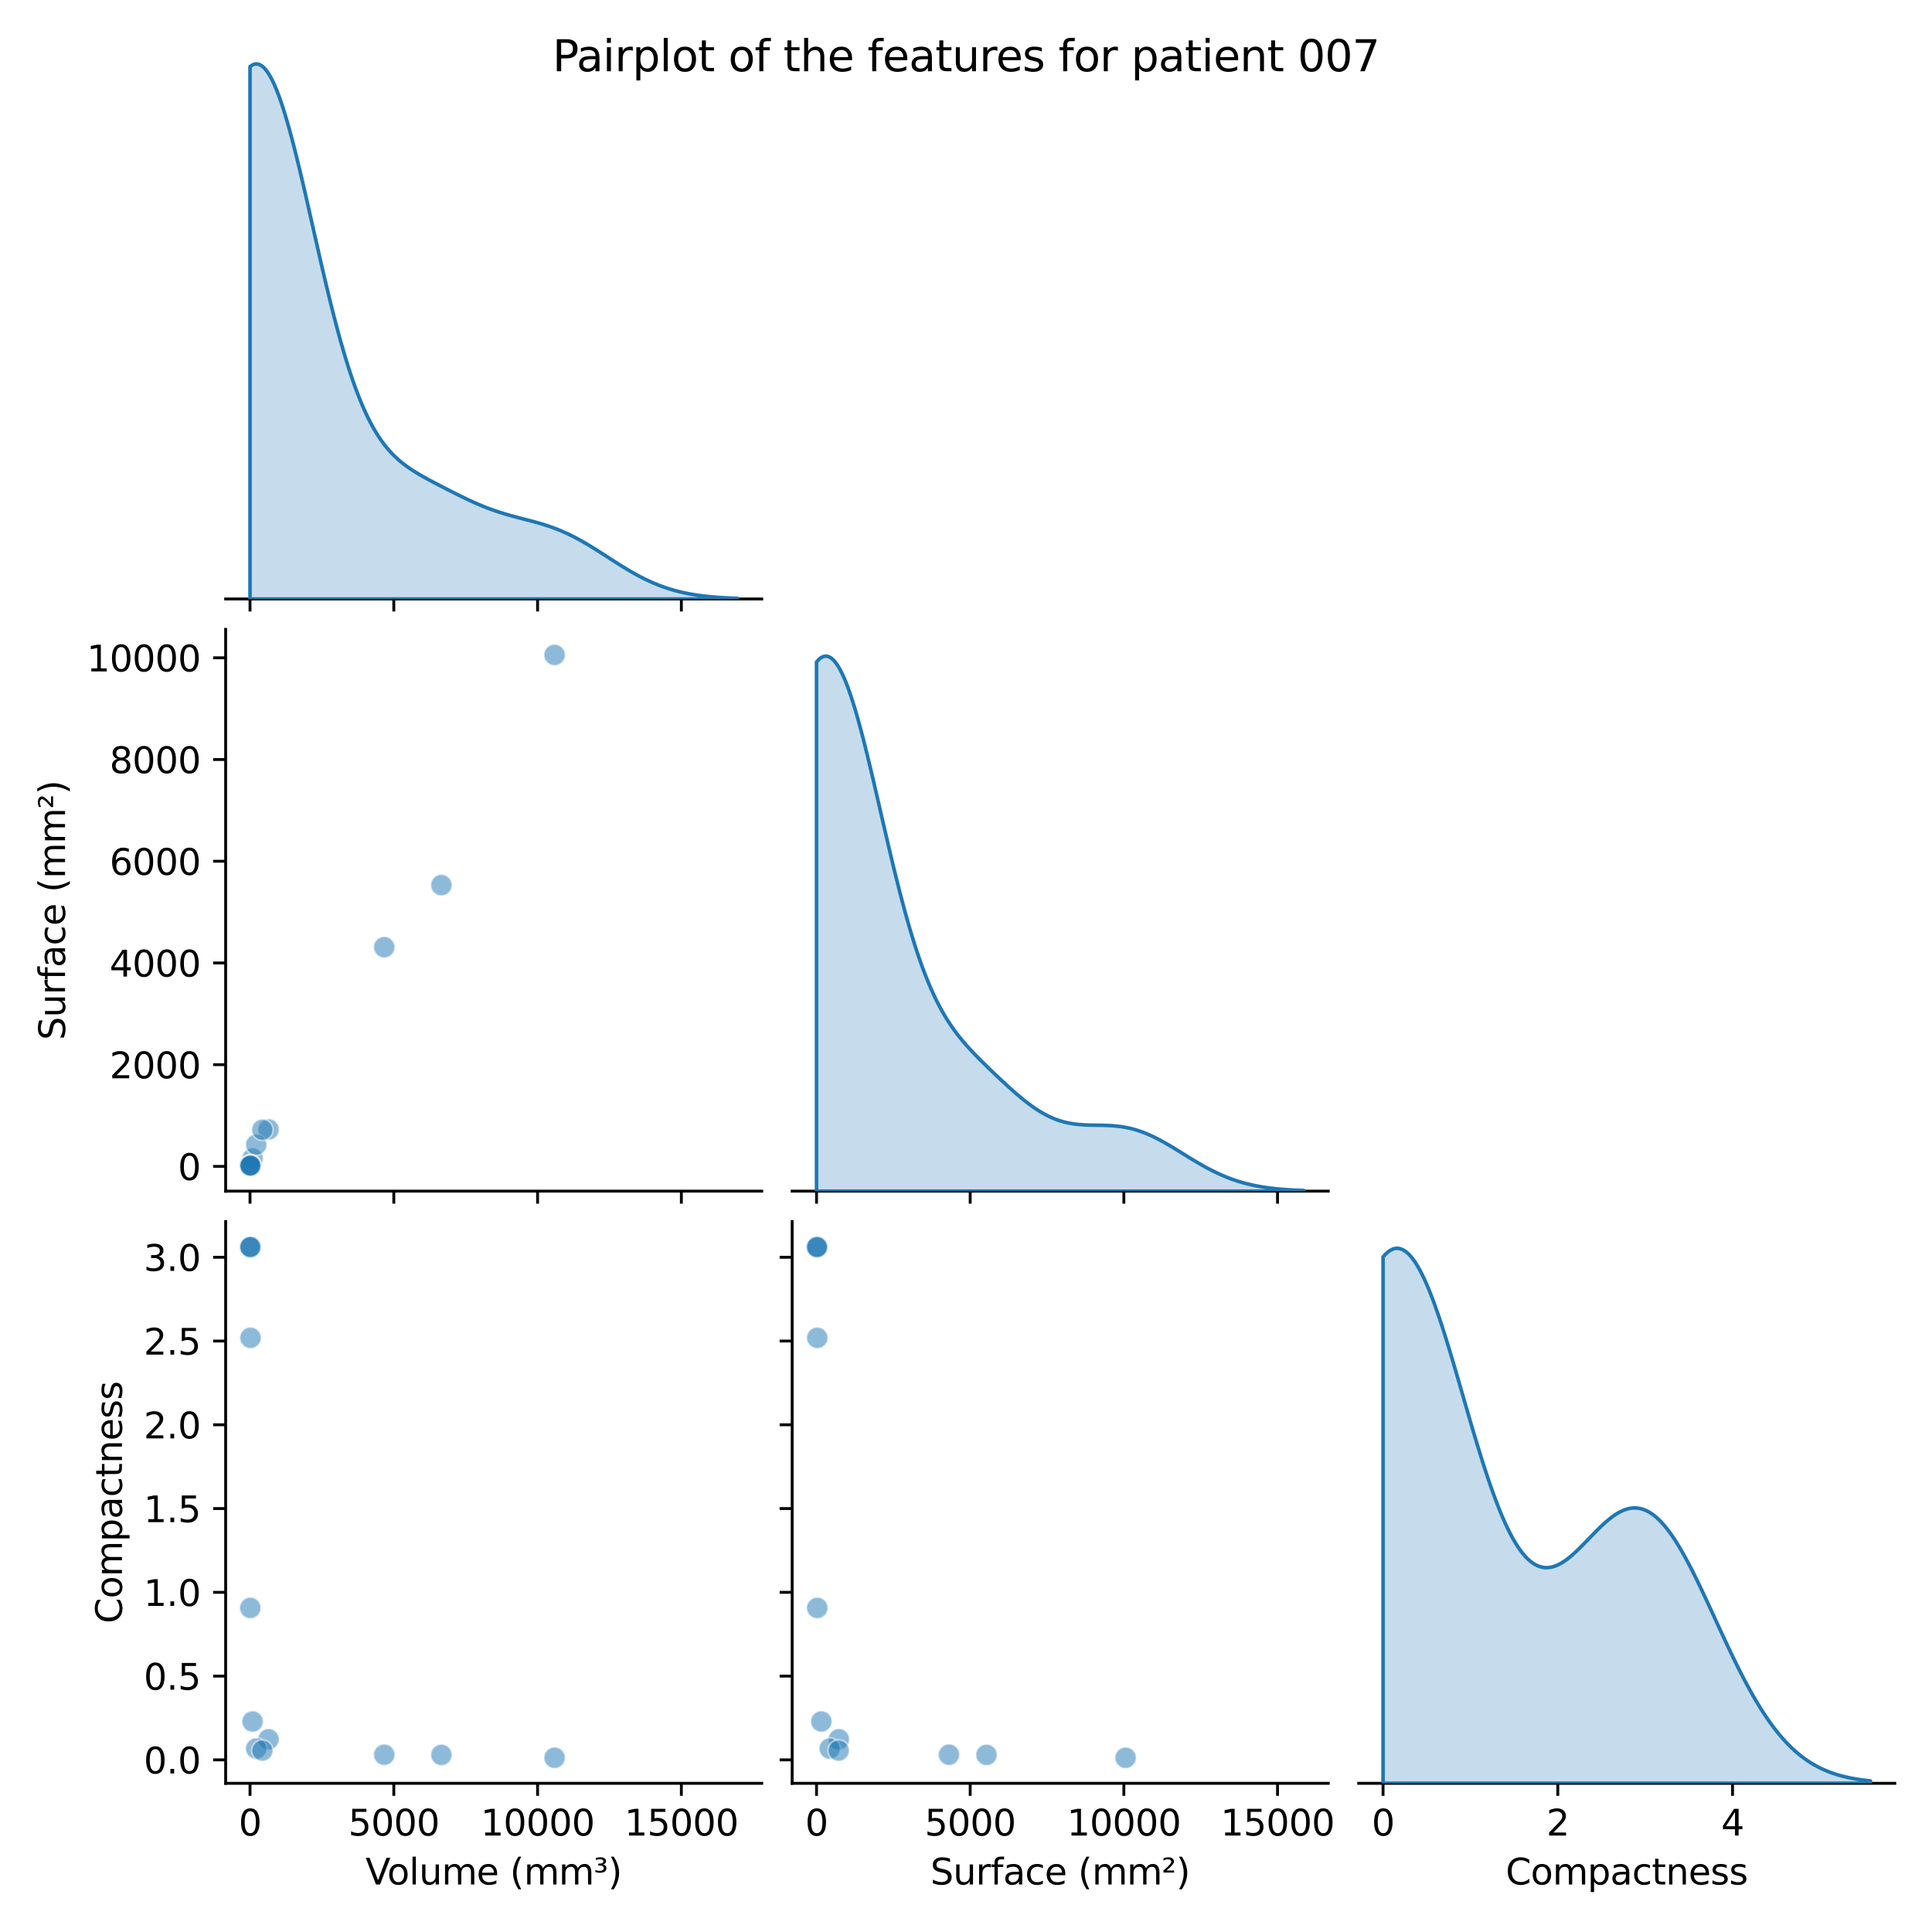 <?xml version="1.0" encoding="utf-8" standalone="no"?>
<!DOCTYPE svg PUBLIC "-//W3C//DTD SVG 1.1//EN"
  "http://www.w3.org/Graphics/SVG/1.1/DTD/svg11.dtd">
<svg xmlns:xlink="http://www.w3.org/1999/xlink" width="540pt" height="540pt" viewBox="0 0 540 540" xmlns="http://www.w3.org/2000/svg" version="1.1">
 <defs>
  <style type="text/css">*{stroke-linejoin: round; stroke-linecap: butt}</style>
 </defs>
 <g id="figure_1">
  <g id="patch_1">
   <path d="M 0 540 
L 540 540 
L 540 0 
L 0 0 
z
" style="fill: #ffffff"/>
  </g>
  <g id="axes_1">
   <g id="patch_2">
    <path d="M 63.07 167.413 
L 212.913 167.413 
L 212.913 10.4 
L 63.07 10.4 
z
" style="fill: #ffffff"/>
   </g>
   <g id="matplotlib.axis_1">
    <g id="xtick_1">
     <g id="line2d_1">
      <defs>
       <path id="mbd457737b5" d="M 0 0 
L 0 3.5 
" style="stroke: #000000; stroke-width: 0.8"/>
      </defs>
      <g>
       <use xlink:href="#mbd457737b5" x="69.881" y="167.413" style="stroke: #000000; stroke-width: 0.8"/>
      </g>
     </g>
    </g>
    <g id="xtick_2">
     <g id="line2d_2">
      <g>
       <use xlink:href="#mbd457737b5" x="110.069" y="167.413" style="stroke: #000000; stroke-width: 0.8"/>
      </g>
     </g>
    </g>
    <g id="xtick_3">
     <g id="line2d_3">
      <g>
       <use xlink:href="#mbd457737b5" x="150.256" y="167.413" style="stroke: #000000; stroke-width: 0.8"/>
      </g>
     </g>
    </g>
    <g id="xtick_4">
     <g id="line2d_4">
      <g>
       <use xlink:href="#mbd457737b5" x="190.443" y="167.413" style="stroke: #000000; stroke-width: 0.8"/>
      </g>
     </g>
    </g>
   </g>
   <g id="patch_3">
    <path d="M 63.07 167.413 
L 212.913 167.413 
" style="fill: none; stroke: #000000; stroke-width: 0.8; stroke-linejoin: miter; stroke-linecap: square"/>
   </g>
  </g>
  <g id="axes_2">
   <g id="patch_4">
    <path d="M 63.07 332.927 
L 212.913 332.927 
L 212.913 175.913 
L 63.07 175.913 
z
" style="fill: #ffffff"/>
   </g>
   <g id="PathCollection_1">
    <defs>
     <path id="m156b47c13d" d="M 0 3 
C 0.796 3 1.559 2.684 2.121 2.121 
C 2.684 1.559 3 0.796 3 0 
C 3 -0.796 2.684 -1.559 2.121 -2.121 
C 1.559 -2.684 0.796 -3 0 -3 
C -0.796 -3 -1.559 -2.684 -2.121 -2.121 
C -2.684 -1.559 -3 -0.796 -3 0 
C -3 0.796 -2.684 1.559 -2.121 2.121 
C -1.559 2.684 -0.796 3 0 3 
z
" style="stroke: #ffffff; stroke-opacity: 0.5; stroke-width: 0.48"/>
    </defs>
    <g clip-path="url(#pec6fff4c6a)">
     <use xlink:href="#m156b47c13d" x="123.375" y="247.387" style="fill: #1f77b4; fill-opacity: 0.5; stroke: #ffffff; stroke-opacity: 0.5; stroke-width: 0.48"/>
     <use xlink:href="#m156b47c13d" x="75.062" y="315.692" style="fill: #1f77b4; fill-opacity: 0.5; stroke: #ffffff; stroke-opacity: 0.5; stroke-width: 0.48"/>
     <use xlink:href="#m156b47c13d" x="107.397" y="264.749" style="fill: #1f77b4; fill-opacity: 0.5; stroke: #ffffff; stroke-opacity: 0.5; stroke-width: 0.48"/>
     <use xlink:href="#m156b47c13d" x="69.962" y="325.679" style="fill: #1f77b4; fill-opacity: 0.5; stroke: #ffffff; stroke-opacity: 0.5; stroke-width: 0.48"/>
     <use xlink:href="#m156b47c13d" x="70.586" y="323.793" style="fill: #1f77b4; fill-opacity: 0.5; stroke: #ffffff; stroke-opacity: 0.5; stroke-width: 0.48"/>
     <use xlink:href="#m156b47c13d" x="71.617" y="319.937" style="fill: #1f77b4; fill-opacity: 0.5; stroke: #ffffff; stroke-opacity: 0.5; stroke-width: 0.48"/>
     <use xlink:href="#m156b47c13d" x="69.962" y="325.79" style="fill: #1f77b4; fill-opacity: 0.5; stroke: #ffffff; stroke-opacity: 0.5; stroke-width: 0.48"/>
     <use xlink:href="#m156b47c13d" x="70.017" y="325.679" style="fill: #1f77b4; fill-opacity: 0.5; stroke: #ffffff; stroke-opacity: 0.5; stroke-width: 0.48"/>
     <use xlink:href="#m156b47c13d" x="155.004" y="183.05" style="fill: #1f77b4; fill-opacity: 0.5; stroke: #ffffff; stroke-opacity: 0.5; stroke-width: 0.48"/>
     <use xlink:href="#m156b47c13d" x="73.326" y="315.783" style="fill: #1f77b4; fill-opacity: 0.5; stroke: #ffffff; stroke-opacity: 0.5; stroke-width: 0.48"/>
     <use xlink:href="#m156b47c13d" x="69.962" y="325.79" style="fill: #1f77b4; fill-opacity: 0.5; stroke: #ffffff; stroke-opacity: 0.5; stroke-width: 0.48"/>
     <use xlink:href="#m156b47c13d" x="69.962" y="325.79" style="fill: #1f77b4; fill-opacity: 0.5; stroke: #ffffff; stroke-opacity: 0.5; stroke-width: 0.48"/>
    </g>
   </g>
   <g id="matplotlib.axis_2">
    <g id="xtick_5">
     <g id="line2d_5">
      <g>
       <use xlink:href="#mbd457737b5" x="69.881" y="332.927" style="stroke: #000000; stroke-width: 0.8"/>
      </g>
     </g>
    </g>
    <g id="xtick_6">
     <g id="line2d_6">
      <g>
       <use xlink:href="#mbd457737b5" x="110.069" y="332.927" style="stroke: #000000; stroke-width: 0.8"/>
      </g>
     </g>
    </g>
    <g id="xtick_7">
     <g id="line2d_7">
      <g>
       <use xlink:href="#mbd457737b5" x="150.256" y="332.927" style="stroke: #000000; stroke-width: 0.8"/>
      </g>
     </g>
    </g>
    <g id="xtick_8">
     <g id="line2d_8">
      <g>
       <use xlink:href="#mbd457737b5" x="190.443" y="332.927" style="stroke: #000000; stroke-width: 0.8"/>
      </g>
     </g>
    </g>
   </g>
   <g id="matplotlib.axis_3">
    <g id="ytick_1">
     <g id="line2d_9">
      <defs>
       <path id="md86e7bf122" d="M 0 0 
L -3.5 0 
" style="stroke: #000000; stroke-width: 0.8"/>
      </defs>
      <g>
       <use xlink:href="#md86e7bf122" x="63.07" y="326.011" style="stroke: #000000; stroke-width: 0.8"/>
      </g>
     </g>
     <g id="text_1">
      <!-- 0 -->
      <g transform="translate(49.708 329.811) scale(0.1 -0.1)">
       <defs>
        <path id="DejaVuSans-30" d="M 2034 4250 
Q 1547 4250 1301 3770 
Q 1056 3291 1056 2328 
Q 1056 1369 1301 889 
Q 1547 409 2034 409 
Q 2525 409 2770 889 
Q 3016 1369 3016 2328 
Q 3016 3291 2770 3770 
Q 2525 4250 2034 4250 
z
M 2034 4750 
Q 2819 4750 3233 4129 
Q 3647 3509 3647 2328 
Q 3647 1150 3233 529 
Q 2819 -91 2034 -91 
Q 1250 -91 836 529 
Q 422 1150 422 2328 
Q 422 3509 836 4129 
Q 1250 4750 2034 4750 
z
" transform="scale(0.016)"/>
       </defs>
       <use xlink:href="#DejaVuSans-30"/>
      </g>
     </g>
    </g>
    <g id="ytick_2">
     <g id="line2d_10">
      <g>
       <use xlink:href="#md86e7bf122" x="63.07" y="297.581" style="stroke: #000000; stroke-width: 0.8"/>
      </g>
     </g>
     <g id="text_2">
      <!-- 2000 -->
      <g transform="translate(30.62 301.38) scale(0.1 -0.1)">
       <defs>
        <path id="DejaVuSans-32" d="M 1228 531 
L 3431 531 
L 3431 0 
L 469 0 
L 469 531 
Q 828 903 1448 1529 
Q 2069 2156 2228 2338 
Q 2531 2678 2651 2914 
Q 2772 3150 2772 3378 
Q 2772 3750 2511 3984 
Q 2250 4219 1831 4219 
Q 1534 4219 1204 4116 
Q 875 4013 500 3803 
L 500 4441 
Q 881 4594 1212 4672 
Q 1544 4750 1819 4750 
Q 2544 4750 2975 4387 
Q 3406 4025 3406 3419 
Q 3406 3131 3298 2873 
Q 3191 2616 2906 2266 
Q 2828 2175 2409 1742 
Q 1991 1309 1228 531 
z
" transform="scale(0.016)"/>
       </defs>
       <use xlink:href="#DejaVuSans-32"/>
       <use xlink:href="#DejaVuSans-30" x="63.623"/>
       <use xlink:href="#DejaVuSans-30" x="127.246"/>
       <use xlink:href="#DejaVuSans-30" x="190.869"/>
      </g>
     </g>
    </g>
    <g id="ytick_3">
     <g id="line2d_11">
      <g>
       <use xlink:href="#md86e7bf122" x="63.07" y="269.15" style="stroke: #000000; stroke-width: 0.8"/>
      </g>
     </g>
     <g id="text_3">
      <!-- 4000 -->
      <g transform="translate(30.62 272.949) scale(0.1 -0.1)">
       <defs>
        <path id="DejaVuSans-34" d="M 2419 4116 
L 825 1625 
L 2419 1625 
L 2419 4116 
z
M 2253 4666 
L 3047 4666 
L 3047 1625 
L 3713 1625 
L 3713 1100 
L 3047 1100 
L 3047 0 
L 2419 0 
L 2419 1100 
L 313 1100 
L 313 1709 
L 2253 4666 
z
" transform="scale(0.016)"/>
       </defs>
       <use xlink:href="#DejaVuSans-34"/>
       <use xlink:href="#DejaVuSans-30" x="63.623"/>
       <use xlink:href="#DejaVuSans-30" x="127.246"/>
       <use xlink:href="#DejaVuSans-30" x="190.869"/>
      </g>
     </g>
    </g>
    <g id="ytick_4">
     <g id="line2d_12">
      <g>
       <use xlink:href="#md86e7bf122" x="63.07" y="240.72" style="stroke: #000000; stroke-width: 0.8"/>
      </g>
     </g>
     <g id="text_4">
      <!-- 6000 -->
      <g transform="translate(30.62 244.519) scale(0.1 -0.1)">
       <defs>
        <path id="DejaVuSans-36" d="M 2113 2584 
Q 1688 2584 1439 2293 
Q 1191 2003 1191 1497 
Q 1191 994 1439 701 
Q 1688 409 2113 409 
Q 2538 409 2786 701 
Q 3034 994 3034 1497 
Q 3034 2003 2786 2293 
Q 2538 2584 2113 2584 
z
M 3366 4563 
L 3366 3988 
Q 3128 4100 2886 4159 
Q 2644 4219 2406 4219 
Q 1781 4219 1451 3797 
Q 1122 3375 1075 2522 
Q 1259 2794 1537 2939 
Q 1816 3084 2150 3084 
Q 2853 3084 3261 2657 
Q 3669 2231 3669 1497 
Q 3669 778 3244 343 
Q 2819 -91 2113 -91 
Q 1303 -91 875 529 
Q 447 1150 447 2328 
Q 447 3434 972 4092 
Q 1497 4750 2381 4750 
Q 2619 4750 2861 4703 
Q 3103 4656 3366 4563 
z
" transform="scale(0.016)"/>
       </defs>
       <use xlink:href="#DejaVuSans-36"/>
       <use xlink:href="#DejaVuSans-30" x="63.623"/>
       <use xlink:href="#DejaVuSans-30" x="127.246"/>
       <use xlink:href="#DejaVuSans-30" x="190.869"/>
      </g>
     </g>
    </g>
    <g id="ytick_5">
     <g id="line2d_13">
      <g>
       <use xlink:href="#md86e7bf122" x="63.07" y="212.289" style="stroke: #000000; stroke-width: 0.8"/>
      </g>
     </g>
     <g id="text_5">
      <!-- 8000 -->
      <g transform="translate(30.62 216.088) scale(0.1 -0.1)">
       <defs>
        <path id="DejaVuSans-38" d="M 2034 2216 
Q 1584 2216 1326 1975 
Q 1069 1734 1069 1313 
Q 1069 891 1326 650 
Q 1584 409 2034 409 
Q 2484 409 2743 651 
Q 3003 894 3003 1313 
Q 3003 1734 2745 1975 
Q 2488 2216 2034 2216 
z
M 1403 2484 
Q 997 2584 770 2862 
Q 544 3141 544 3541 
Q 544 4100 942 4425 
Q 1341 4750 2034 4750 
Q 2731 4750 3128 4425 
Q 3525 4100 3525 3541 
Q 3525 3141 3298 2862 
Q 3072 2584 2669 2484 
Q 3125 2378 3379 2068 
Q 3634 1759 3634 1313 
Q 3634 634 3220 271 
Q 2806 -91 2034 -91 
Q 1263 -91 848 271 
Q 434 634 434 1313 
Q 434 1759 690 2068 
Q 947 2378 1403 2484 
z
M 1172 3481 
Q 1172 3119 1398 2916 
Q 1625 2713 2034 2713 
Q 2441 2713 2670 2916 
Q 2900 3119 2900 3481 
Q 2900 3844 2670 4047 
Q 2441 4250 2034 4250 
Q 1625 4250 1398 4047 
Q 1172 3844 1172 3481 
z
" transform="scale(0.016)"/>
       </defs>
       <use xlink:href="#DejaVuSans-38"/>
       <use xlink:href="#DejaVuSans-30" x="63.623"/>
       <use xlink:href="#DejaVuSans-30" x="127.246"/>
       <use xlink:href="#DejaVuSans-30" x="190.869"/>
      </g>
     </g>
    </g>
    <g id="ytick_6">
     <g id="line2d_14">
      <g>
       <use xlink:href="#md86e7bf122" x="63.07" y="183.859" style="stroke: #000000; stroke-width: 0.8"/>
      </g>
     </g>
     <g id="text_6">
      <!-- 10000 -->
      <g transform="translate(24.258 187.658) scale(0.1 -0.1)">
       <defs>
        <path id="DejaVuSans-31" d="M 794 531 
L 1825 531 
L 1825 4091 
L 703 3866 
L 703 4441 
L 1819 4666 
L 2450 4666 
L 2450 531 
L 3481 531 
L 3481 0 
L 794 0 
L 794 531 
z
" transform="scale(0.016)"/>
       </defs>
       <use xlink:href="#DejaVuSans-31"/>
       <use xlink:href="#DejaVuSans-30" x="63.623"/>
       <use xlink:href="#DejaVuSans-30" x="127.246"/>
       <use xlink:href="#DejaVuSans-30" x="190.869"/>
       <use xlink:href="#DejaVuSans-30" x="254.492"/>
      </g>
     </g>
    </g>
    <g id="text_7">
     <!-- Surface (mm²) -->
     <g transform="translate(18.178 290.704) rotate(-90) scale(0.1 -0.1)">
      <defs>
       <path id="DejaVuSans-53" d="M 3425 4513 
L 3425 3897 
Q 3066 4069 2747 4153 
Q 2428 4238 2131 4238 
Q 1616 4238 1336 4038 
Q 1056 3838 1056 3469 
Q 1056 3159 1242 3001 
Q 1428 2844 1947 2747 
L 2328 2669 
Q 3034 2534 3370 2195 
Q 3706 1856 3706 1288 
Q 3706 609 3251 259 
Q 2797 -91 1919 -91 
Q 1588 -91 1214 -16 
Q 841 59 441 206 
L 441 856 
Q 825 641 1194 531 
Q 1563 422 1919 422 
Q 2459 422 2753 634 
Q 3047 847 3047 1241 
Q 3047 1584 2836 1778 
Q 2625 1972 2144 2069 
L 1759 2144 
Q 1053 2284 737 2584 
Q 422 2884 422 3419 
Q 422 4038 858 4394 
Q 1294 4750 2059 4750 
Q 2388 4750 2728 4690 
Q 3069 4631 3425 4513 
z
" transform="scale(0.016)"/>
       <path id="DejaVuSans-75" d="M 544 1381 
L 544 3500 
L 1119 3500 
L 1119 1403 
Q 1119 906 1312 657 
Q 1506 409 1894 409 
Q 2359 409 2629 706 
Q 2900 1003 2900 1516 
L 2900 3500 
L 3475 3500 
L 3475 0 
L 2900 0 
L 2900 538 
Q 2691 219 2414 64 
Q 2138 -91 1772 -91 
Q 1169 -91 856 284 
Q 544 659 544 1381 
z
M 1991 3584 
L 1991 3584 
z
" transform="scale(0.016)"/>
       <path id="DejaVuSans-72" d="M 2631 2963 
Q 2534 3019 2420 3045 
Q 2306 3072 2169 3072 
Q 1681 3072 1420 2755 
Q 1159 2438 1159 1844 
L 1159 0 
L 581 0 
L 581 3500 
L 1159 3500 
L 1159 2956 
Q 1341 3275 1631 3429 
Q 1922 3584 2338 3584 
Q 2397 3584 2469 3576 
Q 2541 3569 2628 3553 
L 2631 2963 
z
" transform="scale(0.016)"/>
       <path id="DejaVuSans-66" d="M 2375 4863 
L 2375 4384 
L 1825 4384 
Q 1516 4384 1395 4259 
Q 1275 4134 1275 3809 
L 1275 3500 
L 2222 3500 
L 2222 3053 
L 1275 3053 
L 1275 0 
L 697 0 
L 697 3053 
L 147 3053 
L 147 3500 
L 697 3500 
L 697 3744 
Q 697 4328 969 4595 
Q 1241 4863 1831 4863 
L 2375 4863 
z
" transform="scale(0.016)"/>
       <path id="DejaVuSans-61" d="M 2194 1759 
Q 1497 1759 1228 1600 
Q 959 1441 959 1056 
Q 959 750 1161 570 
Q 1363 391 1709 391 
Q 2188 391 2477 730 
Q 2766 1069 2766 1631 
L 2766 1759 
L 2194 1759 
z
M 3341 1997 
L 3341 0 
L 2766 0 
L 2766 531 
Q 2569 213 2275 61 
Q 1981 -91 1556 -91 
Q 1019 -91 701 211 
Q 384 513 384 1019 
Q 384 1609 779 1909 
Q 1175 2209 1959 2209 
L 2766 2209 
L 2766 2266 
Q 2766 2663 2505 2880 
Q 2244 3097 1772 3097 
Q 1472 3097 1187 3025 
Q 903 2953 641 2809 
L 641 3341 
Q 956 3463 1253 3523 
Q 1550 3584 1831 3584 
Q 2591 3584 2966 3190 
Q 3341 2797 3341 1997 
z
" transform="scale(0.016)"/>
       <path id="DejaVuSans-63" d="M 3122 3366 
L 3122 2828 
Q 2878 2963 2633 3030 
Q 2388 3097 2138 3097 
Q 1578 3097 1268 2742 
Q 959 2388 959 1747 
Q 959 1106 1268 751 
Q 1578 397 2138 397 
Q 2388 397 2633 464 
Q 2878 531 3122 666 
L 3122 134 
Q 2881 22 2623 -34 
Q 2366 -91 2075 -91 
Q 1284 -91 818 406 
Q 353 903 353 1747 
Q 353 2603 823 3093 
Q 1294 3584 2113 3584 
Q 2378 3584 2631 3529 
Q 2884 3475 3122 3366 
z
" transform="scale(0.016)"/>
       <path id="DejaVuSans-65" d="M 3597 1894 
L 3597 1613 
L 953 1613 
Q 991 1019 1311 708 
Q 1631 397 2203 397 
Q 2534 397 2845 478 
Q 3156 559 3463 722 
L 3463 178 
Q 3153 47 2828 -22 
Q 2503 -91 2169 -91 
Q 1331 -91 842 396 
Q 353 884 353 1716 
Q 353 2575 817 3079 
Q 1281 3584 2069 3584 
Q 2775 3584 3186 3129 
Q 3597 2675 3597 1894 
z
M 3022 2063 
Q 3016 2534 2758 2815 
Q 2500 3097 2075 3097 
Q 1594 3097 1305 2825 
Q 1016 2553 972 2059 
L 3022 2063 
z
" transform="scale(0.016)"/>
       <path id="DejaVuSans-20" transform="scale(0.016)"/>
       <path id="DejaVuSans-28" d="M 1984 4856 
Q 1566 4138 1362 3434 
Q 1159 2731 1159 2009 
Q 1159 1288 1364 580 
Q 1569 -128 1984 -844 
L 1484 -844 
Q 1016 -109 783 600 
Q 550 1309 550 2009 
Q 550 2706 781 3412 
Q 1013 4119 1484 4856 
L 1984 4856 
z
" transform="scale(0.016)"/>
       <path id="DejaVuSans-6d" d="M 3328 2828 
Q 3544 3216 3844 3400 
Q 4144 3584 4550 3584 
Q 5097 3584 5394 3201 
Q 5691 2819 5691 2113 
L 5691 0 
L 5113 0 
L 5113 2094 
Q 5113 2597 4934 2840 
Q 4756 3084 4391 3084 
Q 3944 3084 3684 2787 
Q 3425 2491 3425 1978 
L 3425 0 
L 2847 0 
L 2847 2094 
Q 2847 2600 2669 2842 
Q 2491 3084 2119 3084 
Q 1678 3084 1418 2786 
Q 1159 2488 1159 1978 
L 1159 0 
L 581 0 
L 581 3500 
L 1159 3500 
L 1159 2956 
Q 1356 3278 1631 3431 
Q 1906 3584 2284 3584 
Q 2666 3584 2933 3390 
Q 3200 3197 3328 2828 
z
" transform="scale(0.016)"/>
       <path id="DejaVuSans-b2" d="M 838 2444 
L 2163 2444 
L 2163 2088 
L 294 2088 
L 294 2431 
Q 400 2528 597 2703 
Q 1672 3656 1672 3950 
Q 1672 4156 1509 4282 
Q 1347 4409 1081 4409 
Q 919 4409 728 4354 
Q 538 4300 313 4191 
L 313 4575 
Q 553 4663 761 4706 
Q 969 4750 1147 4750 
Q 1600 4750 1872 4544 
Q 2144 4338 2144 4000 
Q 2144 3566 1109 2678 
Q 934 2528 838 2444 
z
" transform="scale(0.016)"/>
       <path id="DejaVuSans-29" d="M 513 4856 
L 1013 4856 
Q 1481 4119 1714 3412 
Q 1947 2706 1947 2009 
Q 1947 1309 1714 600 
Q 1481 -109 1013 -844 
L 513 -844 
Q 928 -128 1133 580 
Q 1338 1288 1338 2009 
Q 1338 2731 1133 3434 
Q 928 4138 513 4856 
z
" transform="scale(0.016)"/>
      </defs>
      <use xlink:href="#DejaVuSans-53"/>
      <use xlink:href="#DejaVuSans-75" x="63.477"/>
      <use xlink:href="#DejaVuSans-72" x="126.855"/>
      <use xlink:href="#DejaVuSans-66" x="167.969"/>
      <use xlink:href="#DejaVuSans-61" x="203.174"/>
      <use xlink:href="#DejaVuSans-63" x="264.453"/>
      <use xlink:href="#DejaVuSans-65" x="319.434"/>
      <use xlink:href="#DejaVuSans-20" x="380.957"/>
      <use xlink:href="#DejaVuSans-28" x="412.744"/>
      <use xlink:href="#DejaVuSans-6d" x="451.758"/>
      <use xlink:href="#DejaVuSans-6d" x="549.17"/>
      <use xlink:href="#DejaVuSans-b2" x="646.582"/>
      <use xlink:href="#DejaVuSans-29" x="686.67"/>
     </g>
    </g>
   </g>
   <g id="patch_5">
    <path d="M 63.07 332.927 
L 63.07 175.913 
" style="fill: none; stroke: #000000; stroke-width: 0.8; stroke-linejoin: miter; stroke-linecap: square"/>
   </g>
   <g id="patch_6">
    <path d="M 63.07 332.927 
L 212.913 332.927 
" style="fill: none; stroke: #000000; stroke-width: 0.8; stroke-linejoin: miter; stroke-linecap: square"/>
   </g>
  </g>
  <g id="axes_3">
   <g id="patch_7">
    <path d="M 221.413 332.927 
L 371.257 332.927 
L 371.257 175.913 
L 221.413 175.913 
z
" style="fill: #ffffff"/>
   </g>
   <g id="matplotlib.axis_4">
    <g id="xtick_9">
     <g id="line2d_15">
      <g>
       <use xlink:href="#mbd457737b5" x="228.224" y="332.927" style="stroke: #000000; stroke-width: 0.8"/>
      </g>
     </g>
    </g>
    <g id="xtick_10">
     <g id="line2d_16">
      <g>
       <use xlink:href="#mbd457737b5" x="271.173" y="332.927" style="stroke: #000000; stroke-width: 0.8"/>
      </g>
     </g>
    </g>
    <g id="xtick_11">
     <g id="line2d_17">
      <g>
       <use xlink:href="#mbd457737b5" x="314.123" y="332.927" style="stroke: #000000; stroke-width: 0.8"/>
      </g>
     </g>
    </g>
    <g id="xtick_12">
     <g id="line2d_18">
      <g>
       <use xlink:href="#mbd457737b5" x="357.072" y="332.927" style="stroke: #000000; stroke-width: 0.8"/>
      </g>
     </g>
    </g>
   </g>
   <g id="patch_8">
    <path d="M 221.413 332.927 
L 371.257 332.927 
" style="fill: none; stroke: #000000; stroke-width: 0.8; stroke-linejoin: miter; stroke-linecap: square"/>
   </g>
  </g>
  <g id="axes_4">
   <g id="patch_9">
    <path d="M 63.07 498.44 
L 212.913 498.44 
L 212.913 341.427 
L 63.07 341.427 
z
" style="fill: #ffffff"/>
   </g>
   <g id="PathCollection_2">
    <g clip-path="url(#p01f9cab45c)">
     <use xlink:href="#m156b47c13d" x="123.375" y="490.501" style="fill: #1f77b4; fill-opacity: 0.5; stroke: #ffffff; stroke-opacity: 0.5; stroke-width: 0.48"/>
     <use xlink:href="#m156b47c13d" x="75.062" y="486.134" style="fill: #1f77b4; fill-opacity: 0.5; stroke: #ffffff; stroke-opacity: 0.5; stroke-width: 0.48"/>
     <use xlink:href="#m156b47c13d" x="107.397" y="490.446" style="fill: #1f77b4; fill-opacity: 0.5; stroke: #ffffff; stroke-opacity: 0.5; stroke-width: 0.48"/>
     <use xlink:href="#m156b47c13d" x="69.962" y="449.421" style="fill: #1f77b4; fill-opacity: 0.5; stroke: #ffffff; stroke-opacity: 0.5; stroke-width: 0.48"/>
     <use xlink:href="#m156b47c13d" x="70.586" y="481.162" style="fill: #1f77b4; fill-opacity: 0.5; stroke: #ffffff; stroke-opacity: 0.5; stroke-width: 0.48"/>
     <use xlink:href="#m156b47c13d" x="71.617" y="488.72" style="fill: #1f77b4; fill-opacity: 0.5; stroke: #ffffff; stroke-opacity: 0.5; stroke-width: 0.48"/>
     <use xlink:href="#m156b47c13d" x="69.962" y="348.564" style="fill: #1f77b4; fill-opacity: 0.5; stroke: #ffffff; stroke-opacity: 0.5; stroke-width: 0.48"/>
     <use xlink:href="#m156b47c13d" x="70.017" y="373.925" style="fill: #1f77b4; fill-opacity: 0.5; stroke: #ffffff; stroke-opacity: 0.5; stroke-width: 0.48"/>
     <use xlink:href="#m156b47c13d" x="155.004" y="491.303" style="fill: #1f77b4; fill-opacity: 0.5; stroke: #ffffff; stroke-opacity: 0.5; stroke-width: 0.48"/>
     <use xlink:href="#m156b47c13d" x="73.326" y="489.276" style="fill: #1f77b4; fill-opacity: 0.5; stroke: #ffffff; stroke-opacity: 0.5; stroke-width: 0.48"/>
     <use xlink:href="#m156b47c13d" x="69.962" y="348.564" style="fill: #1f77b4; fill-opacity: 0.5; stroke: #ffffff; stroke-opacity: 0.5; stroke-width: 0.48"/>
     <use xlink:href="#m156b47c13d" x="69.962" y="348.564" style="fill: #1f77b4; fill-opacity: 0.5; stroke: #ffffff; stroke-opacity: 0.5; stroke-width: 0.48"/>
    </g>
   </g>
   <g id="matplotlib.axis_5">
    <g id="xtick_13">
     <g id="line2d_19">
      <g>
       <use xlink:href="#mbd457737b5" x="69.881" y="498.44" style="stroke: #000000; stroke-width: 0.8"/>
      </g>
     </g>
     <g id="text_8">
      <!-- 0 -->
      <g transform="translate(66.7 513.038) scale(0.1 -0.1)">
       <use xlink:href="#DejaVuSans-30"/>
      </g>
     </g>
    </g>
    <g id="xtick_14">
     <g id="line2d_20">
      <g>
       <use xlink:href="#mbd457737b5" x="110.069" y="498.44" style="stroke: #000000; stroke-width: 0.8"/>
      </g>
     </g>
     <g id="text_9">
      <!-- 5000 -->
      <g transform="translate(97.344 513.038) scale(0.1 -0.1)">
       <defs>
        <path id="DejaVuSans-35" d="M 691 4666 
L 3169 4666 
L 3169 4134 
L 1269 4134 
L 1269 2991 
Q 1406 3038 1543 3061 
Q 1681 3084 1819 3084 
Q 2600 3084 3056 2656 
Q 3513 2228 3513 1497 
Q 3513 744 3044 326 
Q 2575 -91 1722 -91 
Q 1428 -91 1123 -41 
Q 819 9 494 109 
L 494 744 
Q 775 591 1075 516 
Q 1375 441 1709 441 
Q 2250 441 2565 725 
Q 2881 1009 2881 1497 
Q 2881 1984 2565 2268 
Q 2250 2553 1709 2553 
Q 1456 2553 1204 2497 
Q 953 2441 691 2322 
L 691 4666 
z
" transform="scale(0.016)"/>
       </defs>
       <use xlink:href="#DejaVuSans-35"/>
       <use xlink:href="#DejaVuSans-30" x="63.623"/>
       <use xlink:href="#DejaVuSans-30" x="127.246"/>
       <use xlink:href="#DejaVuSans-30" x="190.869"/>
      </g>
     </g>
    </g>
    <g id="xtick_15">
     <g id="line2d_21">
      <g>
       <use xlink:href="#mbd457737b5" x="150.256" y="498.44" style="stroke: #000000; stroke-width: 0.8"/>
      </g>
     </g>
     <g id="text_10">
      <!-- 10000 -->
      <g transform="translate(134.35 513.038) scale(0.1 -0.1)">
       <use xlink:href="#DejaVuSans-31"/>
       <use xlink:href="#DejaVuSans-30" x="63.623"/>
       <use xlink:href="#DejaVuSans-30" x="127.246"/>
       <use xlink:href="#DejaVuSans-30" x="190.869"/>
       <use xlink:href="#DejaVuSans-30" x="254.492"/>
      </g>
     </g>
    </g>
    <g id="xtick_16">
     <g id="line2d_22">
      <g>
       <use xlink:href="#mbd457737b5" x="190.443" y="498.44" style="stroke: #000000; stroke-width: 0.8"/>
      </g>
     </g>
     <g id="text_11">
      <!-- 15000 -->
      <g transform="translate(174.537 513.038) scale(0.1 -0.1)">
       <use xlink:href="#DejaVuSans-31"/>
       <use xlink:href="#DejaVuSans-35" x="63.623"/>
       <use xlink:href="#DejaVuSans-30" x="127.246"/>
       <use xlink:href="#DejaVuSans-30" x="190.869"/>
       <use xlink:href="#DejaVuSans-30" x="254.492"/>
      </g>
     </g>
    </g>
    <g id="text_12">
     <!-- Volume (mm³) -->
     <g transform="translate(102.159 526.717) scale(0.1 -0.1)">
      <defs>
       <path id="DejaVuSans-56" d="M 1831 0 
L 50 4666 
L 709 4666 
L 2188 738 
L 3669 4666 
L 4325 4666 
L 2547 0 
L 1831 0 
z
" transform="scale(0.016)"/>
       <path id="DejaVuSans-6f" d="M 1959 3097 
Q 1497 3097 1228 2736 
Q 959 2375 959 1747 
Q 959 1119 1226 758 
Q 1494 397 1959 397 
Q 2419 397 2687 759 
Q 2956 1122 2956 1747 
Q 2956 2369 2687 2733 
Q 2419 3097 1959 3097 
z
M 1959 3584 
Q 2709 3584 3137 3096 
Q 3566 2609 3566 1747 
Q 3566 888 3137 398 
Q 2709 -91 1959 -91 
Q 1206 -91 779 398 
Q 353 888 353 1747 
Q 353 2609 779 3096 
Q 1206 3584 1959 3584 
z
" transform="scale(0.016)"/>
       <path id="DejaVuSans-6c" d="M 603 4863 
L 1178 4863 
L 1178 0 
L 603 0 
L 603 4863 
z
" transform="scale(0.016)"/>
       <path id="DejaVuSans-b3" d="M 1638 3500 
Q 1925 3444 2083 3273 
Q 2241 3103 2241 2847 
Q 2241 2459 1944 2250 
Q 1647 2041 1094 2041 
Q 916 2041 720 2073 
Q 525 2106 306 2169 
L 306 2547 
Q 469 2463 655 2422 
Q 841 2381 1050 2381 
Q 1391 2381 1578 2504 
Q 1766 2628 1766 2847 
Q 1766 3078 1592 3197 
Q 1419 3316 1081 3316 
L 813 3316 
L 813 3653 
L 1106 3653 
Q 1400 3653 1551 3751 
Q 1703 3850 1703 4038 
Q 1703 4219 1547 4314 
Q 1391 4409 1094 4409 
Q 969 4409 809 4381 
Q 650 4353 397 4281 
L 397 4641 
Q 625 4694 825 4722 
Q 1025 4750 1197 4750 
Q 1647 4750 1911 4565 
Q 2175 4381 2175 4072 
Q 2175 3856 2034 3706 
Q 1894 3556 1638 3500 
z
" transform="scale(0.016)"/>
      </defs>
      <use xlink:href="#DejaVuSans-56"/>
      <use xlink:href="#DejaVuSans-6f" x="60.658"/>
      <use xlink:href="#DejaVuSans-6c" x="121.84"/>
      <use xlink:href="#DejaVuSans-75" x="149.623"/>
      <use xlink:href="#DejaVuSans-6d" x="213.002"/>
      <use xlink:href="#DejaVuSans-65" x="310.414"/>
      <use xlink:href="#DejaVuSans-20" x="371.938"/>
      <use xlink:href="#DejaVuSans-28" x="403.725"/>
      <use xlink:href="#DejaVuSans-6d" x="442.738"/>
      <use xlink:href="#DejaVuSans-6d" x="540.15"/>
      <use xlink:href="#DejaVuSans-b3" x="637.562"/>
      <use xlink:href="#DejaVuSans-29" x="677.65"/>
     </g>
    </g>
   </g>
   <g id="matplotlib.axis_6">
    <g id="ytick_7">
     <g id="line2d_23">
      <g>
       <use xlink:href="#md86e7bf122" x="63.07" y="491.887" style="stroke: #000000; stroke-width: 0.8"/>
      </g>
     </g>
     <g id="text_13">
      <!-- 0.0 -->
      <g transform="translate(40.167 495.686) scale(0.1 -0.1)">
       <defs>
        <path id="DejaVuSans-2e" d="M 684 794 
L 1344 794 
L 1344 0 
L 684 0 
L 684 794 
z
" transform="scale(0.016)"/>
       </defs>
       <use xlink:href="#DejaVuSans-30"/>
       <use xlink:href="#DejaVuSans-2e" x="63.623"/>
       <use xlink:href="#DejaVuSans-30" x="95.41"/>
      </g>
     </g>
    </g>
    <g id="ytick_8">
     <g id="line2d_24">
      <g>
       <use xlink:href="#md86e7bf122" x="63.07" y="468.474" style="stroke: #000000; stroke-width: 0.8"/>
      </g>
     </g>
     <g id="text_14">
      <!-- 0.5 -->
      <g transform="translate(40.167 472.273) scale(0.1 -0.1)">
       <use xlink:href="#DejaVuSans-30"/>
       <use xlink:href="#DejaVuSans-2e" x="63.623"/>
       <use xlink:href="#DejaVuSans-35" x="95.41"/>
      </g>
     </g>
    </g>
    <g id="ytick_9">
     <g id="line2d_25">
      <g>
       <use xlink:href="#md86e7bf122" x="63.07" y="445.061" style="stroke: #000000; stroke-width: 0.8"/>
      </g>
     </g>
     <g id="text_15">
      <!-- 1.0 -->
      <g transform="translate(40.167 448.861) scale(0.1 -0.1)">
       <use xlink:href="#DejaVuSans-31"/>
       <use xlink:href="#DejaVuSans-2e" x="63.623"/>
       <use xlink:href="#DejaVuSans-30" x="95.41"/>
      </g>
     </g>
    </g>
    <g id="ytick_10">
     <g id="line2d_26">
      <g>
       <use xlink:href="#md86e7bf122" x="63.07" y="421.649" style="stroke: #000000; stroke-width: 0.8"/>
      </g>
     </g>
     <g id="text_16">
      <!-- 1.5 -->
      <g transform="translate(40.167 425.448) scale(0.1 -0.1)">
       <use xlink:href="#DejaVuSans-31"/>
       <use xlink:href="#DejaVuSans-2e" x="63.623"/>
       <use xlink:href="#DejaVuSans-35" x="95.41"/>
      </g>
     </g>
    </g>
    <g id="ytick_11">
     <g id="line2d_27">
      <g>
       <use xlink:href="#md86e7bf122" x="63.07" y="398.236" style="stroke: #000000; stroke-width: 0.8"/>
      </g>
     </g>
     <g id="text_17">
      <!-- 2.0 -->
      <g transform="translate(40.167 402.035) scale(0.1 -0.1)">
       <use xlink:href="#DejaVuSans-32"/>
       <use xlink:href="#DejaVuSans-2e" x="63.623"/>
       <use xlink:href="#DejaVuSans-30" x="95.41"/>
      </g>
     </g>
    </g>
    <g id="ytick_12">
     <g id="line2d_28">
      <g>
       <use xlink:href="#md86e7bf122" x="63.07" y="374.823" style="stroke: #000000; stroke-width: 0.8"/>
      </g>
     </g>
     <g id="text_18">
      <!-- 2.5 -->
      <g transform="translate(40.167 378.622) scale(0.1 -0.1)">
       <use xlink:href="#DejaVuSans-32"/>
       <use xlink:href="#DejaVuSans-2e" x="63.623"/>
       <use xlink:href="#DejaVuSans-35" x="95.41"/>
      </g>
     </g>
    </g>
    <g id="ytick_13">
     <g id="line2d_29">
      <g>
       <use xlink:href="#md86e7bf122" x="63.07" y="351.41" style="stroke: #000000; stroke-width: 0.8"/>
      </g>
     </g>
     <g id="text_19">
      <!-- 3.0 -->
      <g transform="translate(40.167 355.209) scale(0.1 -0.1)">
       <defs>
        <path id="DejaVuSans-33" d="M 2597 2516 
Q 3050 2419 3304 2112 
Q 3559 1806 3559 1356 
Q 3559 666 3084 287 
Q 2609 -91 1734 -91 
Q 1441 -91 1130 -33 
Q 819 25 488 141 
L 488 750 
Q 750 597 1062 519 
Q 1375 441 1716 441 
Q 2309 441 2620 675 
Q 2931 909 2931 1356 
Q 2931 1769 2642 2001 
Q 2353 2234 1838 2234 
L 1294 2234 
L 1294 2753 
L 1863 2753 
Q 2328 2753 2575 2939 
Q 2822 3125 2822 3475 
Q 2822 3834 2567 4026 
Q 2313 4219 1838 4219 
Q 1578 4219 1281 4162 
Q 984 4106 628 3988 
L 628 4550 
Q 988 4650 1302 4700 
Q 1616 4750 1894 4750 
Q 2613 4750 3031 4423 
Q 3450 4097 3450 3541 
Q 3450 3153 3228 2886 
Q 3006 2619 2597 2516 
z
" transform="scale(0.016)"/>
       </defs>
       <use xlink:href="#DejaVuSans-33"/>
       <use xlink:href="#DejaVuSans-2e" x="63.623"/>
       <use xlink:href="#DejaVuSans-30" x="95.41"/>
      </g>
     </g>
    </g>
    <g id="text_20">
     <!-- Compactness -->
     <g transform="translate(34.087 453.757) rotate(-90) scale(0.1 -0.1)">
      <defs>
       <path id="DejaVuSans-43" d="M 4122 4306 
L 4122 3641 
Q 3803 3938 3442 4084 
Q 3081 4231 2675 4231 
Q 1875 4231 1450 3742 
Q 1025 3253 1025 2328 
Q 1025 1406 1450 917 
Q 1875 428 2675 428 
Q 3081 428 3442 575 
Q 3803 722 4122 1019 
L 4122 359 
Q 3791 134 3420 21 
Q 3050 -91 2638 -91 
Q 1578 -91 968 557 
Q 359 1206 359 2328 
Q 359 3453 968 4101 
Q 1578 4750 2638 4750 
Q 3056 4750 3426 4639 
Q 3797 4528 4122 4306 
z
" transform="scale(0.016)"/>
       <path id="DejaVuSans-70" d="M 1159 525 
L 1159 -1331 
L 581 -1331 
L 581 3500 
L 1159 3500 
L 1159 2969 
Q 1341 3281 1617 3432 
Q 1894 3584 2278 3584 
Q 2916 3584 3314 3078 
Q 3713 2572 3713 1747 
Q 3713 922 3314 415 
Q 2916 -91 2278 -91 
Q 1894 -91 1617 61 
Q 1341 213 1159 525 
z
M 3116 1747 
Q 3116 2381 2855 2742 
Q 2594 3103 2138 3103 
Q 1681 3103 1420 2742 
Q 1159 2381 1159 1747 
Q 1159 1113 1420 752 
Q 1681 391 2138 391 
Q 2594 391 2855 752 
Q 3116 1113 3116 1747 
z
" transform="scale(0.016)"/>
       <path id="DejaVuSans-74" d="M 1172 4494 
L 1172 3500 
L 2356 3500 
L 2356 3053 
L 1172 3053 
L 1172 1153 
Q 1172 725 1289 603 
Q 1406 481 1766 481 
L 2356 481 
L 2356 0 
L 1766 0 
Q 1100 0 847 248 
Q 594 497 594 1153 
L 594 3053 
L 172 3053 
L 172 3500 
L 594 3500 
L 594 4494 
L 1172 4494 
z
" transform="scale(0.016)"/>
       <path id="DejaVuSans-6e" d="M 3513 2113 
L 3513 0 
L 2938 0 
L 2938 2094 
Q 2938 2591 2744 2837 
Q 2550 3084 2163 3084 
Q 1697 3084 1428 2787 
Q 1159 2491 1159 1978 
L 1159 0 
L 581 0 
L 581 3500 
L 1159 3500 
L 1159 2956 
Q 1366 3272 1645 3428 
Q 1925 3584 2291 3584 
Q 2894 3584 3203 3211 
Q 3513 2838 3513 2113 
z
" transform="scale(0.016)"/>
       <path id="DejaVuSans-73" d="M 2834 3397 
L 2834 2853 
Q 2591 2978 2328 3040 
Q 2066 3103 1784 3103 
Q 1356 3103 1142 2972 
Q 928 2841 928 2578 
Q 928 2378 1081 2264 
Q 1234 2150 1697 2047 
L 1894 2003 
Q 2506 1872 2764 1633 
Q 3022 1394 3022 966 
Q 3022 478 2636 193 
Q 2250 -91 1575 -91 
Q 1294 -91 989 -36 
Q 684 19 347 128 
L 347 722 
Q 666 556 975 473 
Q 1284 391 1588 391 
Q 1994 391 2212 530 
Q 2431 669 2431 922 
Q 2431 1156 2273 1281 
Q 2116 1406 1581 1522 
L 1381 1569 
Q 847 1681 609 1914 
Q 372 2147 372 2553 
Q 372 3047 722 3315 
Q 1072 3584 1716 3584 
Q 2034 3584 2315 3537 
Q 2597 3491 2834 3397 
z
" transform="scale(0.016)"/>
      </defs>
      <use xlink:href="#DejaVuSans-43"/>
      <use xlink:href="#DejaVuSans-6f" x="69.824"/>
      <use xlink:href="#DejaVuSans-6d" x="131.006"/>
      <use xlink:href="#DejaVuSans-70" x="228.418"/>
      <use xlink:href="#DejaVuSans-61" x="291.895"/>
      <use xlink:href="#DejaVuSans-63" x="353.174"/>
      <use xlink:href="#DejaVuSans-74" x="408.154"/>
      <use xlink:href="#DejaVuSans-6e" x="447.363"/>
      <use xlink:href="#DejaVuSans-65" x="510.742"/>
      <use xlink:href="#DejaVuSans-73" x="572.266"/>
      <use xlink:href="#DejaVuSans-73" x="624.365"/>
     </g>
    </g>
   </g>
   <g id="patch_10">
    <path d="M 63.07 498.44 
L 63.07 341.427 
" style="fill: none; stroke: #000000; stroke-width: 0.8; stroke-linejoin: miter; stroke-linecap: square"/>
   </g>
   <g id="patch_11">
    <path d="M 63.07 498.44 
L 212.913 498.44 
" style="fill: none; stroke: #000000; stroke-width: 0.8; stroke-linejoin: miter; stroke-linecap: square"/>
   </g>
  </g>
  <g id="axes_5">
   <g id="patch_12">
    <path d="M 221.413 498.44 
L 371.257 498.44 
L 371.257 341.427 
L 221.413 341.427 
z
" style="fill: #ffffff"/>
   </g>
   <g id="PathCollection_3">
    <g clip-path="url(#pa6640aa7f0)">
     <use xlink:href="#m156b47c13d" x="275.734" y="490.501" style="fill: #1f77b4; fill-opacity: 0.5; stroke: #ffffff; stroke-opacity: 0.5; stroke-width: 0.48"/>
     <use xlink:href="#m156b47c13d" x="234.46" y="486.134" style="fill: #1f77b4; fill-opacity: 0.5; stroke: #ffffff; stroke-opacity: 0.5; stroke-width: 0.48"/>
     <use xlink:href="#m156b47c13d" x="265.243" y="490.446" style="fill: #1f77b4; fill-opacity: 0.5; stroke: #ffffff; stroke-opacity: 0.5; stroke-width: 0.48"/>
     <use xlink:href="#m156b47c13d" x="228.425" y="449.421" style="fill: #1f77b4; fill-opacity: 0.5; stroke: #ffffff; stroke-opacity: 0.5; stroke-width: 0.48"/>
     <use xlink:href="#m156b47c13d" x="229.565" y="481.162" style="fill: #1f77b4; fill-opacity: 0.5; stroke: #ffffff; stroke-opacity: 0.5; stroke-width: 0.48"/>
     <use xlink:href="#m156b47c13d" x="231.895" y="488.72" style="fill: #1f77b4; fill-opacity: 0.5; stroke: #ffffff; stroke-opacity: 0.5; stroke-width: 0.48"/>
     <use xlink:href="#m156b47c13d" x="228.358" y="348.564" style="fill: #1f77b4; fill-opacity: 0.5; stroke: #ffffff; stroke-opacity: 0.5; stroke-width: 0.48"/>
     <use xlink:href="#m156b47c13d" x="228.425" y="373.925" style="fill: #1f77b4; fill-opacity: 0.5; stroke: #ffffff; stroke-opacity: 0.5; stroke-width: 0.48"/>
     <use xlink:href="#m156b47c13d" x="314.611" y="491.303" style="fill: #1f77b4; fill-opacity: 0.5; stroke: #ffffff; stroke-opacity: 0.5; stroke-width: 0.48"/>
     <use xlink:href="#m156b47c13d" x="234.405" y="489.276" style="fill: #1f77b4; fill-opacity: 0.5; stroke: #ffffff; stroke-opacity: 0.5; stroke-width: 0.48"/>
     <use xlink:href="#m156b47c13d" x="228.358" y="348.564" style="fill: #1f77b4; fill-opacity: 0.5; stroke: #ffffff; stroke-opacity: 0.5; stroke-width: 0.48"/>
     <use xlink:href="#m156b47c13d" x="228.358" y="348.564" style="fill: #1f77b4; fill-opacity: 0.5; stroke: #ffffff; stroke-opacity: 0.5; stroke-width: 0.48"/>
    </g>
   </g>
   <g id="matplotlib.axis_7">
    <g id="xtick_17">
     <g id="line2d_30">
      <g>
       <use xlink:href="#mbd457737b5" x="228.224" y="498.44" style="stroke: #000000; stroke-width: 0.8"/>
      </g>
     </g>
     <g id="text_21">
      <!-- 0 -->
      <g transform="translate(225.043 513.038) scale(0.1 -0.1)">
       <use xlink:href="#DejaVuSans-30"/>
      </g>
     </g>
    </g>
    <g id="xtick_18">
     <g id="line2d_31">
      <g>
       <use xlink:href="#mbd457737b5" x="271.173" y="498.44" style="stroke: #000000; stroke-width: 0.8"/>
      </g>
     </g>
     <g id="text_22">
      <!-- 5000 -->
      <g transform="translate(258.448 513.038) scale(0.1 -0.1)">
       <use xlink:href="#DejaVuSans-35"/>
       <use xlink:href="#DejaVuSans-30" x="63.623"/>
       <use xlink:href="#DejaVuSans-30" x="127.246"/>
       <use xlink:href="#DejaVuSans-30" x="190.869"/>
      </g>
     </g>
    </g>
    <g id="xtick_19">
     <g id="line2d_32">
      <g>
       <use xlink:href="#mbd457737b5" x="314.123" y="498.44" style="stroke: #000000; stroke-width: 0.8"/>
      </g>
     </g>
     <g id="text_23">
      <!-- 10000 -->
      <g transform="translate(298.216 513.038) scale(0.1 -0.1)">
       <use xlink:href="#DejaVuSans-31"/>
       <use xlink:href="#DejaVuSans-30" x="63.623"/>
       <use xlink:href="#DejaVuSans-30" x="127.246"/>
       <use xlink:href="#DejaVuSans-30" x="190.869"/>
       <use xlink:href="#DejaVuSans-30" x="254.492"/>
      </g>
     </g>
    </g>
    <g id="xtick_20">
     <g id="line2d_33">
      <g>
       <use xlink:href="#mbd457737b5" x="357.072" y="498.44" style="stroke: #000000; stroke-width: 0.8"/>
      </g>
     </g>
     <g id="text_24">
      <!-- 15000 -->
      <g transform="translate(341.165 513.038) scale(0.1 -0.1)">
       <use xlink:href="#DejaVuSans-31"/>
       <use xlink:href="#DejaVuSans-35" x="63.623"/>
       <use xlink:href="#DejaVuSans-30" x="127.246"/>
       <use xlink:href="#DejaVuSans-30" x="190.869"/>
       <use xlink:href="#DejaVuSans-30" x="254.492"/>
      </g>
     </g>
    </g>
    <g id="text_25">
     <!-- Surface (mm²) -->
     <g transform="translate(260.051 526.717) scale(0.1 -0.1)">
      <use xlink:href="#DejaVuSans-53"/>
      <use xlink:href="#DejaVuSans-75" x="63.477"/>
      <use xlink:href="#DejaVuSans-72" x="126.855"/>
      <use xlink:href="#DejaVuSans-66" x="167.969"/>
      <use xlink:href="#DejaVuSans-61" x="203.174"/>
      <use xlink:href="#DejaVuSans-63" x="264.453"/>
      <use xlink:href="#DejaVuSans-65" x="319.434"/>
      <use xlink:href="#DejaVuSans-20" x="380.957"/>
      <use xlink:href="#DejaVuSans-28" x="412.744"/>
      <use xlink:href="#DejaVuSans-6d" x="451.758"/>
      <use xlink:href="#DejaVuSans-6d" x="549.17"/>
      <use xlink:href="#DejaVuSans-b2" x="646.582"/>
      <use xlink:href="#DejaVuSans-29" x="686.67"/>
     </g>
    </g>
   </g>
   <g id="matplotlib.axis_8">
    <g id="ytick_14">
     <g id="line2d_34">
      <g>
       <use xlink:href="#md86e7bf122" x="221.413" y="491.887" style="stroke: #000000; stroke-width: 0.8"/>
      </g>
     </g>
    </g>
    <g id="ytick_15">
     <g id="line2d_35">
      <g>
       <use xlink:href="#md86e7bf122" x="221.413" y="468.474" style="stroke: #000000; stroke-width: 0.8"/>
      </g>
     </g>
    </g>
    <g id="ytick_16">
     <g id="line2d_36">
      <g>
       <use xlink:href="#md86e7bf122" x="221.413" y="445.061" style="stroke: #000000; stroke-width: 0.8"/>
      </g>
     </g>
    </g>
    <g id="ytick_17">
     <g id="line2d_37">
      <g>
       <use xlink:href="#md86e7bf122" x="221.413" y="421.649" style="stroke: #000000; stroke-width: 0.8"/>
      </g>
     </g>
    </g>
    <g id="ytick_18">
     <g id="line2d_38">
      <g>
       <use xlink:href="#md86e7bf122" x="221.413" y="398.236" style="stroke: #000000; stroke-width: 0.8"/>
      </g>
     </g>
    </g>
    <g id="ytick_19">
     <g id="line2d_39">
      <g>
       <use xlink:href="#md86e7bf122" x="221.413" y="374.823" style="stroke: #000000; stroke-width: 0.8"/>
      </g>
     </g>
    </g>
    <g id="ytick_20">
     <g id="line2d_40">
      <g>
       <use xlink:href="#md86e7bf122" x="221.413" y="351.41" style="stroke: #000000; stroke-width: 0.8"/>
      </g>
     </g>
    </g>
   </g>
   <g id="patch_13">
    <path d="M 221.413 498.44 
L 221.413 341.427 
" style="fill: none; stroke: #000000; stroke-width: 0.8; stroke-linejoin: miter; stroke-linecap: square"/>
   </g>
   <g id="patch_14">
    <path d="M 221.413 498.44 
L 371.257 498.44 
" style="fill: none; stroke: #000000; stroke-width: 0.8; stroke-linejoin: miter; stroke-linecap: square"/>
   </g>
  </g>
  <g id="axes_6">
   <g id="patch_15">
    <path d="M 379.757 498.44 
L 529.6 498.44 
L 529.6 341.427 
L 379.757 341.427 
z
" style="fill: #ffffff"/>
   </g>
   <g id="matplotlib.axis_9">
    <g id="xtick_21">
     <g id="line2d_41">
      <g>
       <use xlink:href="#mbd457737b5" x="386.568" y="498.44" style="stroke: #000000; stroke-width: 0.8"/>
      </g>
     </g>
     <g id="text_26">
      <!-- 0 -->
      <g transform="translate(383.386 513.038) scale(0.1 -0.1)">
       <use xlink:href="#DejaVuSans-30"/>
      </g>
     </g>
    </g>
    <g id="xtick_22">
     <g id="line2d_42">
      <g>
       <use xlink:href="#mbd457737b5" x="435.409" y="498.44" style="stroke: #000000; stroke-width: 0.8"/>
      </g>
     </g>
     <g id="text_27">
      <!-- 2 -->
      <g transform="translate(432.228 513.038) scale(0.1 -0.1)">
       <use xlink:href="#DejaVuSans-32"/>
      </g>
     </g>
    </g>
    <g id="xtick_23">
     <g id="line2d_43">
      <g>
       <use xlink:href="#mbd457737b5" x="484.251" y="498.44" style="stroke: #000000; stroke-width: 0.8"/>
      </g>
     </g>
     <g id="text_28">
      <!-- 4 -->
      <g transform="translate(481.069 513.038) scale(0.1 -0.1)">
       <use xlink:href="#DejaVuSans-34"/>
      </g>
     </g>
    </g>
    <g id="text_29">
     <!-- Compactness -->
     <g transform="translate(420.855 526.717) scale(0.1 -0.1)">
      <use xlink:href="#DejaVuSans-43"/>
      <use xlink:href="#DejaVuSans-6f" x="69.824"/>
      <use xlink:href="#DejaVuSans-6d" x="131.006"/>
      <use xlink:href="#DejaVuSans-70" x="228.418"/>
      <use xlink:href="#DejaVuSans-61" x="291.895"/>
      <use xlink:href="#DejaVuSans-63" x="353.174"/>
      <use xlink:href="#DejaVuSans-74" x="408.154"/>
      <use xlink:href="#DejaVuSans-6e" x="447.363"/>
      <use xlink:href="#DejaVuSans-65" x="510.742"/>
      <use xlink:href="#DejaVuSans-73" x="572.266"/>
      <use xlink:href="#DejaVuSans-73" x="624.365"/>
     </g>
    </g>
   </g>
   <g id="patch_16">
    <path d="M 379.757 498.44 
L 529.6 498.44 
" style="fill: none; stroke: #000000; stroke-width: 0.8; stroke-linejoin: miter; stroke-linecap: square"/>
   </g>
  </g>
  <g id="axes_7">
   <g id="PolyCollection_1">
    <defs>
     <path id="mfa7440f010" d="M 69.881 -521.39 
L 69.881 -372.587 
L 70.566 -372.587 
L 71.25 -372.587 
L 71.935 -372.587 
L 72.619 -372.587 
L 73.304 -372.587 
L 73.988 -372.587 
L 74.673 -372.587 
L 75.357 -372.587 
L 76.042 -372.587 
L 76.726 -372.587 
L 77.411 -372.587 
L 78.095 -372.587 
L 78.78 -372.587 
L 79.464 -372.587 
L 80.149 -372.587 
L 80.834 -372.587 
L 81.518 -372.587 
L 82.203 -372.587 
L 82.887 -372.587 
L 83.572 -372.587 
L 84.256 -372.587 
L 84.941 -372.587 
L 85.625 -372.587 
L 86.31 -372.587 
L 86.994 -372.587 
L 87.679 -372.587 
L 88.363 -372.587 
L 89.048 -372.587 
L 89.732 -372.587 
L 90.417 -372.587 
L 91.101 -372.587 
L 91.786 -372.587 
L 92.471 -372.587 
L 93.155 -372.587 
L 93.84 -372.587 
L 94.524 -372.587 
L 95.209 -372.587 
L 95.893 -372.587 
L 96.578 -372.587 
L 97.262 -372.587 
L 97.947 -372.587 
L 98.631 -372.587 
L 99.316 -372.587 
L 100 -372.587 
L 100.685 -372.587 
L 101.369 -372.587 
L 102.054 -372.587 
L 102.738 -372.587 
L 103.423 -372.587 
L 104.107 -372.587 
L 104.792 -372.587 
L 105.477 -372.587 
L 106.161 -372.587 
L 106.846 -372.587 
L 107.53 -372.587 
L 108.215 -372.587 
L 108.899 -372.587 
L 109.584 -372.587 
L 110.268 -372.587 
L 110.953 -372.587 
L 111.637 -372.587 
L 112.322 -372.587 
L 113.006 -372.587 
L 113.691 -372.587 
L 114.375 -372.587 
L 115.06 -372.587 
L 115.744 -372.587 
L 116.429 -372.587 
L 117.114 -372.587 
L 117.798 -372.587 
L 118.483 -372.587 
L 119.167 -372.587 
L 119.852 -372.587 
L 120.536 -372.587 
L 121.221 -372.587 
L 121.905 -372.587 
L 122.59 -372.587 
L 123.274 -372.587 
L 123.959 -372.587 
L 124.643 -372.587 
L 125.328 -372.587 
L 126.012 -372.587 
L 126.697 -372.587 
L 127.381 -372.587 
L 128.066 -372.587 
L 128.751 -372.587 
L 129.435 -372.587 
L 130.12 -372.587 
L 130.804 -372.587 
L 131.489 -372.587 
L 132.173 -372.587 
L 132.858 -372.587 
L 133.542 -372.587 
L 134.227 -372.587 
L 134.911 -372.587 
L 135.596 -372.587 
L 136.28 -372.587 
L 136.965 -372.587 
L 137.649 -372.587 
L 138.334 -372.587 
L 139.018 -372.587 
L 139.703 -372.587 
L 140.388 -372.587 
L 141.072 -372.587 
L 141.757 -372.587 
L 142.441 -372.587 
L 143.126 -372.587 
L 143.81 -372.587 
L 144.495 -372.587 
L 145.179 -372.587 
L 145.864 -372.587 
L 146.548 -372.587 
L 147.233 -372.587 
L 147.917 -372.587 
L 148.602 -372.587 
L 149.286 -372.587 
L 149.971 -372.587 
L 150.655 -372.587 
L 151.34 -372.587 
L 152.025 -372.587 
L 152.709 -372.587 
L 153.394 -372.587 
L 154.078 -372.587 
L 154.763 -372.587 
L 155.447 -372.587 
L 156.132 -372.587 
L 156.816 -372.587 
L 157.501 -372.587 
L 158.185 -372.587 
L 158.87 -372.587 
L 159.554 -372.587 
L 160.239 -372.587 
L 160.923 -372.587 
L 161.608 -372.587 
L 162.292 -372.587 
L 162.977 -372.587 
L 163.661 -372.587 
L 164.346 -372.587 
L 165.031 -372.587 
L 165.715 -372.587 
L 166.4 -372.587 
L 167.084 -372.587 
L 167.769 -372.587 
L 168.453 -372.587 
L 169.138 -372.587 
L 169.822 -372.587 
L 170.507 -372.587 
L 171.191 -372.587 
L 171.876 -372.587 
L 172.56 -372.587 
L 173.245 -372.587 
L 173.929 -372.587 
L 174.614 -372.587 
L 175.298 -372.587 
L 175.983 -372.587 
L 176.668 -372.587 
L 177.352 -372.587 
L 178.037 -372.587 
L 178.721 -372.587 
L 179.406 -372.587 
L 180.09 -372.587 
L 180.775 -372.587 
L 181.459 -372.587 
L 182.144 -372.587 
L 182.828 -372.587 
L 183.513 -372.587 
L 184.197 -372.587 
L 184.882 -372.587 
L 185.566 -372.587 
L 186.251 -372.587 
L 186.935 -372.587 
L 187.62 -372.587 
L 188.305 -372.587 
L 188.989 -372.587 
L 189.674 -372.587 
L 190.358 -372.587 
L 191.043 -372.587 
L 191.727 -372.587 
L 192.412 -372.587 
L 193.096 -372.587 
L 193.781 -372.587 
L 194.465 -372.587 
L 195.15 -372.587 
L 195.834 -372.587 
L 196.519 -372.587 
L 197.203 -372.587 
L 197.888 -372.587 
L 198.572 -372.587 
L 199.257 -372.587 
L 199.942 -372.587 
L 200.626 -372.587 
L 201.311 -372.587 
L 201.995 -372.587 
L 202.68 -372.587 
L 203.364 -372.587 
L 204.049 -372.587 
L 204.733 -372.587 
L 205.418 -372.587 
L 206.102 -372.587 
L 206.102 -372.77 
L 206.102 -372.77 
L 205.418 -372.793 
L 204.733 -372.819 
L 204.049 -372.848 
L 203.364 -372.88 
L 202.68 -372.915 
L 201.995 -372.954 
L 201.311 -372.997 
L 200.626 -373.044 
L 199.942 -373.095 
L 199.257 -373.152 
L 198.572 -373.213 
L 197.888 -373.281 
L 197.203 -373.354 
L 196.519 -373.434 
L 195.834 -373.521 
L 195.15 -373.614 
L 194.465 -373.716 
L 193.781 -373.825 
L 193.096 -373.943 
L 192.412 -374.07 
L 191.727 -374.206 
L 191.043 -374.351 
L 190.358 -374.507 
L 189.674 -374.673 
L 188.989 -374.85 
L 188.305 -375.037 
L 187.62 -375.236 
L 186.935 -375.447 
L 186.251 -375.67 
L 185.566 -375.905 
L 184.882 -376.152 
L 184.197 -376.411 
L 183.513 -376.683 
L 182.828 -376.967 
L 182.144 -377.264 
L 181.459 -377.573 
L 180.775 -377.894 
L 180.09 -378.227 
L 179.406 -378.572 
L 178.721 -378.928 
L 178.037 -379.294 
L 177.352 -379.672 
L 176.668 -380.058 
L 175.983 -380.455 
L 175.298 -380.859 
L 174.614 -381.271 
L 173.929 -381.691 
L 173.245 -382.116 
L 172.56 -382.547 
L 171.876 -382.981 
L 171.191 -383.42 
L 170.507 -383.86 
L 169.822 -384.301 
L 169.138 -384.743 
L 168.453 -385.184 
L 167.769 -385.622 
L 167.084 -386.058 
L 166.4 -386.489 
L 165.715 -386.916 
L 165.031 -387.336 
L 164.346 -387.749 
L 163.661 -388.154 
L 162.977 -388.551 
L 162.292 -388.937 
L 161.608 -389.314 
L 160.923 -389.68 
L 160.239 -390.035 
L 159.554 -390.378 
L 158.87 -390.709 
L 158.185 -391.028 
L 157.501 -391.334 
L 156.816 -391.628 
L 156.132 -391.91 
L 155.447 -392.181 
L 154.763 -392.439 
L 154.078 -392.687 
L 153.394 -392.923 
L 152.709 -393.15 
L 152.025 -393.368 
L 151.34 -393.577 
L 150.655 -393.779 
L 149.971 -393.973 
L 149.286 -394.163 
L 148.602 -394.347 
L 147.917 -394.528 
L 147.233 -394.707 
L 146.548 -394.883 
L 145.864 -395.06 
L 145.179 -395.237 
L 144.495 -395.416 
L 143.81 -395.598 
L 143.126 -395.784 
L 142.441 -395.974 
L 141.757 -396.169 
L 141.072 -396.371 
L 140.388 -396.579 
L 139.703 -396.795 
L 139.018 -397.018 
L 138.334 -397.25 
L 137.649 -397.49 
L 136.965 -397.739 
L 136.28 -397.996 
L 135.596 -398.263 
L 134.911 -398.537 
L 134.227 -398.821 
L 133.542 -399.112 
L 132.858 -399.411 
L 132.173 -399.717 
L 131.489 -400.029 
L 130.804 -400.348 
L 130.12 -400.673 
L 129.435 -401.002 
L 128.751 -401.336 
L 128.066 -401.674 
L 127.381 -402.015 
L 126.697 -402.359 
L 126.012 -402.705 
L 125.328 -403.053 
L 124.643 -403.403 
L 123.959 -403.754 
L 123.274 -404.107 
L 122.59 -404.462 
L 121.905 -404.819 
L 121.221 -405.178 
L 120.536 -405.54 
L 119.852 -405.907 
L 119.167 -406.279 
L 118.483 -406.657 
L 117.798 -407.044 
L 117.114 -407.44 
L 116.429 -407.849 
L 115.744 -408.272 
L 115.06 -408.711 
L 114.375 -409.17 
L 113.691 -409.652 
L 113.006 -410.16 
L 112.322 -410.697 
L 111.637 -411.266 
L 110.953 -411.873 
L 110.268 -412.519 
L 109.584 -413.211 
L 108.899 -413.951 
L 108.215 -414.744 
L 107.53 -415.595 
L 106.846 -416.507 
L 106.161 -417.484 
L 105.477 -418.532 
L 104.792 -419.653 
L 104.107 -420.851 
L 103.423 -422.131 
L 102.738 -423.496 
L 102.054 -424.948 
L 101.369 -426.49 
L 100.685 -428.124 
L 100 -429.853 
L 99.316 -431.678 
L 98.631 -433.599 
L 97.947 -435.616 
L 97.262 -437.73 
L 96.578 -439.939 
L 95.893 -442.242 
L 95.209 -444.636 
L 94.524 -447.117 
L 93.84 -449.682 
L 93.155 -452.327 
L 92.471 -455.045 
L 91.786 -457.831 
L 91.101 -460.678 
L 90.417 -463.578 
L 89.732 -466.522 
L 89.048 -469.502 
L 88.363 -472.508 
L 87.679 -475.53 
L 86.994 -478.556 
L 86.31 -481.576 
L 85.625 -484.577 
L 84.941 -487.548 
L 84.256 -490.475 
L 83.572 -493.347 
L 82.887 -496.151 
L 82.203 -498.873 
L 81.518 -501.501 
L 80.834 -504.023 
L 80.149 -506.425 
L 79.464 -508.696 
L 78.78 -510.824 
L 78.095 -512.798 
L 77.411 -514.607 
L 76.726 -516.242 
L 76.042 -517.692 
L 75.357 -518.95 
L 74.673 -520.008 
L 73.988 -520.859 
L 73.304 -521.499 
L 72.619 -521.921 
L 71.935 -522.123 
L 71.25 -522.103 
L 70.566 -521.858 
L 69.881 -521.39 
z
" style="stroke: #1f77b4"/>
    </defs>
    <g clip-path="url(#pc3f203d16d)">
     <use xlink:href="#mfa7440f010" x="0" y="540" style="fill: #1f77b4; fill-opacity: 0.25; stroke: #1f77b4"/>
    </g>
   </g>
  </g>
  <g id="axes_8">
   <g id="PolyCollection_2">
    <defs>
     <path id="m3e479a8acf" d="M 228.224 -354.962 
L 228.224 -207.073 
L 228.909 -207.073 
L 229.593 -207.073 
L 230.278 -207.073 
L 230.963 -207.073 
L 231.647 -207.073 
L 232.332 -207.073 
L 233.016 -207.073 
L 233.701 -207.073 
L 234.385 -207.073 
L 235.07 -207.073 
L 235.754 -207.073 
L 236.439 -207.073 
L 237.123 -207.073 
L 237.808 -207.073 
L 238.492 -207.073 
L 239.177 -207.073 
L 239.861 -207.073 
L 240.546 -207.073 
L 241.23 -207.073 
L 241.915 -207.073 
L 242.599 -207.073 
L 243.284 -207.073 
L 243.969 -207.073 
L 244.653 -207.073 
L 245.338 -207.073 
L 246.022 -207.073 
L 246.707 -207.073 
L 247.391 -207.073 
L 248.076 -207.073 
L 248.76 -207.073 
L 249.445 -207.073 
L 250.129 -207.073 
L 250.814 -207.073 
L 251.498 -207.073 
L 252.183 -207.073 
L 252.867 -207.073 
L 253.552 -207.073 
L 254.236 -207.073 
L 254.921 -207.073 
L 255.606 -207.073 
L 256.29 -207.073 
L 256.975 -207.073 
L 257.659 -207.073 
L 258.344 -207.073 
L 259.028 -207.073 
L 259.713 -207.073 
L 260.397 -207.073 
L 261.082 -207.073 
L 261.766 -207.073 
L 262.451 -207.073 
L 263.135 -207.073 
L 263.82 -207.073 
L 264.504 -207.073 
L 265.189 -207.073 
L 265.873 -207.073 
L 266.558 -207.073 
L 267.243 -207.073 
L 267.927 -207.073 
L 268.612 -207.073 
L 269.296 -207.073 
L 269.981 -207.073 
L 270.665 -207.073 
L 271.35 -207.073 
L 272.034 -207.073 
L 272.719 -207.073 
L 273.403 -207.073 
L 274.088 -207.073 
L 274.772 -207.073 
L 275.457 -207.073 
L 276.141 -207.073 
L 276.826 -207.073 
L 277.51 -207.073 
L 278.195 -207.073 
L 278.88 -207.073 
L 279.564 -207.073 
L 280.249 -207.073 
L 280.933 -207.073 
L 281.618 -207.073 
L 282.302 -207.073 
L 282.987 -207.073 
L 283.671 -207.073 
L 284.356 -207.073 
L 285.04 -207.073 
L 285.725 -207.073 
L 286.409 -207.073 
L 287.094 -207.073 
L 287.778 -207.073 
L 288.463 -207.073 
L 289.147 -207.073 
L 289.832 -207.073 
L 290.517 -207.073 
L 291.201 -207.073 
L 291.886 -207.073 
L 292.57 -207.073 
L 293.255 -207.073 
L 293.939 -207.073 
L 294.624 -207.073 
L 295.308 -207.073 
L 295.993 -207.073 
L 296.677 -207.073 
L 297.362 -207.073 
L 298.046 -207.073 
L 298.731 -207.073 
L 299.415 -207.073 
L 300.1 -207.073 
L 300.784 -207.073 
L 301.469 -207.073 
L 302.153 -207.073 
L 302.838 -207.073 
L 303.523 -207.073 
L 304.207 -207.073 
L 304.892 -207.073 
L 305.576 -207.073 
L 306.261 -207.073 
L 306.945 -207.073 
L 307.63 -207.073 
L 308.314 -207.073 
L 308.999 -207.073 
L 309.683 -207.073 
L 310.368 -207.073 
L 311.052 -207.073 
L 311.737 -207.073 
L 312.421 -207.073 
L 313.106 -207.073 
L 313.79 -207.073 
L 314.475 -207.073 
L 315.16 -207.073 
L 315.844 -207.073 
L 316.529 -207.073 
L 317.213 -207.073 
L 317.898 -207.073 
L 318.582 -207.073 
L 319.267 -207.073 
L 319.951 -207.073 
L 320.636 -207.073 
L 321.32 -207.073 
L 322.005 -207.073 
L 322.689 -207.073 
L 323.374 -207.073 
L 324.058 -207.073 
L 324.743 -207.073 
L 325.427 -207.073 
L 326.112 -207.073 
L 326.797 -207.073 
L 327.481 -207.073 
L 328.166 -207.073 
L 328.85 -207.073 
L 329.535 -207.073 
L 330.219 -207.073 
L 330.904 -207.073 
L 331.588 -207.073 
L 332.273 -207.073 
L 332.957 -207.073 
L 333.642 -207.073 
L 334.326 -207.073 
L 335.011 -207.073 
L 335.695 -207.073 
L 336.38 -207.073 
L 337.064 -207.073 
L 337.749 -207.073 
L 338.434 -207.073 
L 339.118 -207.073 
L 339.803 -207.073 
L 340.487 -207.073 
L 341.172 -207.073 
L 341.856 -207.073 
L 342.541 -207.073 
L 343.225 -207.073 
L 343.91 -207.073 
L 344.594 -207.073 
L 345.279 -207.073 
L 345.963 -207.073 
L 346.648 -207.073 
L 347.332 -207.073 
L 348.017 -207.073 
L 348.701 -207.073 
L 349.386 -207.073 
L 350.071 -207.073 
L 350.755 -207.073 
L 351.44 -207.073 
L 352.124 -207.073 
L 352.809 -207.073 
L 353.493 -207.073 
L 354.178 -207.073 
L 354.862 -207.073 
L 355.547 -207.073 
L 356.231 -207.073 
L 356.916 -207.073 
L 357.6 -207.073 
L 358.285 -207.073 
L 358.969 -207.073 
L 359.654 -207.073 
L 360.338 -207.073 
L 361.023 -207.073 
L 361.707 -207.073 
L 362.392 -207.073 
L 363.077 -207.073 
L 363.761 -207.073 
L 364.446 -207.073 
L 364.446 -207.257 
L 364.446 -207.257 
L 363.761 -207.281 
L 363.077 -207.308 
L 362.392 -207.338 
L 361.707 -207.371 
L 361.023 -207.407 
L 360.338 -207.448 
L 359.654 -207.492 
L 358.969 -207.541 
L 358.285 -207.595 
L 357.6 -207.655 
L 356.916 -207.72 
L 356.231 -207.791 
L 355.547 -207.868 
L 354.862 -207.952 
L 354.178 -208.044 
L 353.493 -208.143 
L 352.809 -208.25 
L 352.124 -208.366 
L 351.44 -208.491 
L 350.755 -208.625 
L 350.071 -208.769 
L 349.386 -208.924 
L 348.701 -209.089 
L 348.017 -209.265 
L 347.332 -209.453 
L 346.648 -209.652 
L 345.963 -209.863 
L 345.279 -210.086 
L 344.594 -210.322 
L 343.91 -210.57 
L 343.225 -210.831 
L 342.541 -211.105 
L 341.856 -211.391 
L 341.172 -211.689 
L 340.487 -212 
L 339.803 -212.324 
L 339.118 -212.659 
L 338.434 -213.005 
L 337.749 -213.362 
L 337.064 -213.73 
L 336.38 -214.107 
L 335.695 -214.494 
L 335.011 -214.889 
L 334.326 -215.291 
L 333.642 -215.699 
L 332.957 -216.113 
L 332.273 -216.531 
L 331.588 -216.952 
L 330.904 -217.375 
L 330.219 -217.799 
L 329.535 -218.222 
L 328.85 -218.643 
L 328.166 -219.061 
L 327.481 -219.474 
L 326.797 -219.881 
L 326.112 -220.28 
L 325.427 -220.671 
L 324.743 -221.052 
L 324.058 -221.421 
L 323.374 -221.778 
L 322.689 -222.121 
L 322.005 -222.45 
L 321.32 -222.763 
L 320.636 -223.059 
L 319.951 -223.339 
L 319.267 -223.6 
L 318.582 -223.844 
L 317.898 -224.069 
L 317.213 -224.275 
L 316.529 -224.462 
L 315.844 -224.632 
L 315.16 -224.782 
L 314.475 -224.915 
L 313.79 -225.031 
L 313.106 -225.131 
L 312.421 -225.215 
L 311.737 -225.285 
L 311.052 -225.342 
L 310.368 -225.387 
L 309.683 -225.422 
L 308.999 -225.448 
L 308.314 -225.468 
L 307.63 -225.482 
L 306.945 -225.494 
L 306.261 -225.504 
L 305.576 -225.515 
L 304.892 -225.529 
L 304.207 -225.548 
L 303.523 -225.573 
L 302.838 -225.608 
L 302.153 -225.653 
L 301.469 -225.711 
L 300.784 -225.783 
L 300.1 -225.872 
L 299.415 -225.978 
L 298.731 -226.104 
L 298.046 -226.25 
L 297.362 -226.417 
L 296.677 -226.608 
L 295.993 -226.822 
L 295.308 -227.061 
L 294.624 -227.324 
L 293.939 -227.613 
L 293.255 -227.926 
L 292.57 -228.265 
L 291.886 -228.629 
L 291.201 -229.017 
L 290.517 -229.429 
L 289.832 -229.864 
L 289.147 -230.322 
L 288.463 -230.801 
L 287.778 -231.3 
L 287.094 -231.818 
L 286.409 -232.353 
L 285.725 -232.905 
L 285.04 -233.472 
L 284.356 -234.052 
L 283.671 -234.644 
L 282.987 -235.246 
L 282.302 -235.858 
L 281.618 -236.478 
L 280.933 -237.105 
L 280.249 -237.738 
L 279.564 -238.376 
L 278.88 -239.02 
L 278.195 -239.667 
L 277.51 -240.318 
L 276.826 -240.974 
L 276.141 -241.634 
L 275.457 -242.3 
L 274.772 -242.972 
L 274.088 -243.651 
L 273.403 -244.339 
L 272.719 -245.039 
L 272.034 -245.751 
L 271.35 -246.48 
L 270.665 -247.227 
L 269.981 -247.995 
L 269.296 -248.789 
L 268.612 -249.611 
L 267.927 -250.466 
L 267.243 -251.358 
L 266.558 -252.29 
L 265.873 -253.268 
L 265.189 -254.295 
L 264.504 -255.376 
L 263.82 -256.516 
L 263.135 -257.719 
L 262.451 -258.989 
L 261.766 -260.33 
L 261.082 -261.747 
L 260.397 -263.243 
L 259.713 -264.821 
L 259.028 -266.484 
L 258.344 -268.234 
L 257.659 -270.074 
L 256.975 -272.005 
L 256.29 -274.027 
L 255.606 -276.141 
L 254.921 -278.346 
L 254.236 -280.64 
L 253.552 -283.022 
L 252.867 -285.489 
L 252.183 -288.037 
L 251.498 -290.66 
L 250.814 -293.355 
L 250.129 -296.114 
L 249.445 -298.931 
L 248.76 -301.798 
L 248.076 -304.705 
L 247.391 -307.644 
L 246.707 -310.605 
L 246.022 -313.576 
L 245.338 -316.546 
L 244.653 -319.504 
L 243.969 -322.436 
L 243.284 -325.331 
L 242.599 -328.175 
L 241.915 -330.954 
L 241.23 -333.657 
L 240.546 -336.268 
L 239.861 -338.775 
L 239.177 -341.165 
L 238.492 -343.425 
L 237.808 -345.542 
L 237.123 -347.505 
L 236.439 -349.302 
L 235.754 -350.922 
L 235.07 -352.357 
L 234.385 -353.595 
L 233.701 -354.631 
L 233.016 -355.455 
L 232.332 -356.063 
L 231.647 -356.449 
L 230.963 -356.61 
L 230.278 -356.542 
L 229.593 -356.245 
L 228.909 -355.718 
L 228.224 -354.962 
z
" style="stroke: #1f77b4"/>
    </defs>
    <g clip-path="url(#pcafa3bc21b)">
     <use xlink:href="#m3e479a8acf" x="0" y="540" style="fill: #1f77b4; fill-opacity: 0.25; stroke: #1f77b4"/>
    </g>
   </g>
  </g>
  <g id="axes_9">
   <g id="PolyCollection_3">
    <defs>
     <path id="m29de115334" d="M 386.568 -188.674 
L 386.568 -41.56 
L 387.252 -41.56 
L 387.937 -41.56 
L 388.621 -41.56 
L 389.306 -41.56 
L 389.99 -41.56 
L 390.675 -41.56 
L 391.359 -41.56 
L 392.044 -41.56 
L 392.728 -41.56 
L 393.413 -41.56 
L 394.098 -41.56 
L 394.782 -41.56 
L 395.467 -41.56 
L 396.151 -41.56 
L 396.836 -41.56 
L 397.52 -41.56 
L 398.205 -41.56 
L 398.889 -41.56 
L 399.574 -41.56 
L 400.258 -41.56 
L 400.943 -41.56 
L 401.627 -41.56 
L 402.312 -41.56 
L 402.996 -41.56 
L 403.681 -41.56 
L 404.365 -41.56 
L 405.05 -41.56 
L 405.735 -41.56 
L 406.419 -41.56 
L 407.104 -41.56 
L 407.788 -41.56 
L 408.473 -41.56 
L 409.157 -41.56 
L 409.842 -41.56 
L 410.526 -41.56 
L 411.211 -41.56 
L 411.895 -41.56 
L 412.58 -41.56 
L 413.264 -41.56 
L 413.949 -41.56 
L 414.633 -41.56 
L 415.318 -41.56 
L 416.002 -41.56 
L 416.687 -41.56 
L 417.372 -41.56 
L 418.056 -41.56 
L 418.741 -41.56 
L 419.425 -41.56 
L 420.11 -41.56 
L 420.794 -41.56 
L 421.479 -41.56 
L 422.163 -41.56 
L 422.848 -41.56 
L 423.532 -41.56 
L 424.217 -41.56 
L 424.901 -41.56 
L 425.586 -41.56 
L 426.27 -41.56 
L 426.955 -41.56 
L 427.639 -41.56 
L 428.324 -41.56 
L 429.009 -41.56 
L 429.693 -41.56 
L 430.378 -41.56 
L 431.062 -41.56 
L 431.747 -41.56 
L 432.431 -41.56 
L 433.116 -41.56 
L 433.8 -41.56 
L 434.485 -41.56 
L 435.169 -41.56 
L 435.854 -41.56 
L 436.538 -41.56 
L 437.223 -41.56 
L 437.907 -41.56 
L 438.592 -41.56 
L 439.276 -41.56 
L 439.961 -41.56 
L 440.645 -41.56 
L 441.33 -41.56 
L 442.015 -41.56 
L 442.699 -41.56 
L 443.384 -41.56 
L 444.068 -41.56 
L 444.753 -41.56 
L 445.437 -41.56 
L 446.122 -41.56 
L 446.806 -41.56 
L 447.491 -41.56 
L 448.175 -41.56 
L 448.86 -41.56 
L 449.544 -41.56 
L 450.229 -41.56 
L 450.913 -41.56 
L 451.598 -41.56 
L 452.282 -41.56 
L 452.967 -41.56 
L 453.652 -41.56 
L 454.336 -41.56 
L 455.021 -41.56 
L 455.705 -41.56 
L 456.39 -41.56 
L 457.074 -41.56 
L 457.759 -41.56 
L 458.443 -41.56 
L 459.128 -41.56 
L 459.812 -41.56 
L 460.497 -41.56 
L 461.181 -41.56 
L 461.866 -41.56 
L 462.55 -41.56 
L 463.235 -41.56 
L 463.919 -41.56 
L 464.604 -41.56 
L 465.289 -41.56 
L 465.973 -41.56 
L 466.658 -41.56 
L 467.342 -41.56 
L 468.027 -41.56 
L 468.711 -41.56 
L 469.396 -41.56 
L 470.08 -41.56 
L 470.765 -41.56 
L 471.449 -41.56 
L 472.134 -41.56 
L 472.818 -41.56 
L 473.503 -41.56 
L 474.187 -41.56 
L 474.872 -41.56 
L 475.556 -41.56 
L 476.241 -41.56 
L 476.926 -41.56 
L 477.61 -41.56 
L 478.295 -41.56 
L 478.979 -41.56 
L 479.664 -41.56 
L 480.348 -41.56 
L 481.033 -41.56 
L 481.717 -41.56 
L 482.402 -41.56 
L 483.086 -41.56 
L 483.771 -41.56 
L 484.455 -41.56 
L 485.14 -41.56 
L 485.824 -41.56 
L 486.509 -41.56 
L 487.193 -41.56 
L 487.878 -41.56 
L 488.563 -41.56 
L 489.247 -41.56 
L 489.932 -41.56 
L 490.616 -41.56 
L 491.301 -41.56 
L 491.985 -41.56 
L 492.67 -41.56 
L 493.354 -41.56 
L 494.039 -41.56 
L 494.723 -41.56 
L 495.408 -41.56 
L 496.092 -41.56 
L 496.777 -41.56 
L 497.461 -41.56 
L 498.146 -41.56 
L 498.83 -41.56 
L 499.515 -41.56 
L 500.199 -41.56 
L 500.884 -41.56 
L 501.569 -41.56 
L 502.253 -41.56 
L 502.938 -41.56 
L 503.622 -41.56 
L 504.307 -41.56 
L 504.991 -41.56 
L 505.676 -41.56 
L 506.36 -41.56 
L 507.045 -41.56 
L 507.729 -41.56 
L 508.414 -41.56 
L 509.098 -41.56 
L 509.783 -41.56 
L 510.467 -41.56 
L 511.152 -41.56 
L 511.836 -41.56 
L 512.521 -41.56 
L 513.206 -41.56 
L 513.89 -41.56 
L 514.575 -41.56 
L 515.259 -41.56 
L 515.944 -41.56 
L 516.628 -41.56 
L 517.313 -41.56 
L 517.997 -41.56 
L 518.682 -41.56 
L 519.366 -41.56 
L 520.051 -41.56 
L 520.735 -41.56 
L 521.42 -41.56 
L 522.104 -41.56 
L 522.789 -41.56 
L 522.789 -42.238 
L 522.789 -42.238 
L 522.104 -42.309 
L 521.42 -42.387 
L 520.735 -42.473 
L 520.051 -42.566 
L 519.366 -42.668 
L 518.682 -42.778 
L 517.997 -42.898 
L 517.313 -43.028 
L 516.628 -43.169 
L 515.944 -43.321 
L 515.259 -43.486 
L 514.575 -43.664 
L 513.89 -43.856 
L 513.206 -44.063 
L 512.521 -44.286 
L 511.836 -44.525 
L 511.152 -44.781 
L 510.467 -45.056 
L 509.783 -45.35 
L 509.098 -45.664 
L 508.414 -46 
L 507.729 -46.357 
L 507.045 -46.738 
L 506.36 -47.143 
L 505.676 -47.573 
L 504.991 -48.029 
L 504.307 -48.513 
L 503.622 -49.024 
L 502.938 -49.564 
L 502.253 -50.134 
L 501.569 -50.735 
L 500.884 -51.367 
L 500.199 -52.031 
L 499.515 -52.728 
L 498.83 -53.458 
L 498.146 -54.223 
L 497.461 -55.022 
L 496.777 -55.856 
L 496.092 -56.726 
L 495.408 -57.631 
L 494.723 -58.571 
L 494.039 -59.547 
L 493.354 -60.559 
L 492.67 -61.606 
L 491.985 -62.688 
L 491.301 -63.805 
L 490.616 -64.955 
L 489.932 -66.139 
L 489.247 -67.355 
L 488.563 -68.602 
L 487.878 -69.879 
L 487.193 -71.184 
L 486.509 -72.517 
L 485.824 -73.875 
L 485.14 -75.257 
L 484.455 -76.66 
L 483.771 -78.083 
L 483.086 -79.523 
L 482.402 -80.979 
L 481.717 -82.447 
L 481.033 -83.924 
L 480.348 -85.409 
L 479.664 -86.898 
L 478.979 -88.388 
L 478.295 -89.876 
L 477.61 -91.359 
L 476.926 -92.834 
L 476.241 -94.298 
L 475.556 -95.746 
L 474.872 -97.177 
L 474.187 -98.586 
L 473.503 -99.97 
L 472.818 -101.326 
L 472.134 -102.65 
L 471.449 -103.94 
L 470.765 -105.191 
L 470.08 -106.402 
L 469.396 -107.568 
L 468.711 -108.687 
L 468.027 -109.757 
L 467.342 -110.774 
L 466.658 -111.736 
L 465.973 -112.64 
L 465.289 -113.485 
L 464.604 -114.269 
L 463.919 -114.99 
L 463.235 -115.646 
L 462.55 -116.237 
L 461.866 -116.76 
L 461.181 -117.216 
L 460.497 -117.604 
L 459.812 -117.924 
L 459.128 -118.175 
L 458.443 -118.358 
L 457.759 -118.474 
L 457.074 -118.524 
L 456.39 -118.508 
L 455.705 -118.429 
L 455.021 -118.287 
L 454.336 -118.085 
L 453.652 -117.825 
L 452.967 -117.509 
L 452.282 -117.141 
L 451.598 -116.723 
L 450.913 -116.258 
L 450.229 -115.751 
L 449.544 -115.204 
L 448.86 -114.621 
L 448.175 -114.007 
L 447.491 -113.365 
L 446.806 -112.701 
L 446.122 -112.018 
L 445.437 -111.321 
L 444.753 -110.615 
L 444.068 -109.904 
L 443.384 -109.194 
L 442.699 -108.489 
L 442.015 -107.795 
L 441.33 -107.115 
L 440.645 -106.456 
L 439.961 -105.822 
L 439.276 -105.218 
L 438.592 -104.649 
L 437.907 -104.119 
L 437.223 -103.634 
L 436.538 -103.197 
L 435.854 -102.813 
L 435.169 -102.487 
L 434.485 -102.222 
L 433.8 -102.023 
L 433.116 -101.892 
L 432.431 -101.835 
L 431.747 -101.853 
L 431.062 -101.95 
L 430.378 -102.128 
L 429.693 -102.391 
L 429.009 -102.741 
L 428.324 -103.178 
L 427.639 -103.706 
L 426.955 -104.326 
L 426.27 -105.037 
L 425.586 -105.843 
L 424.901 -106.741 
L 424.217 -107.733 
L 423.532 -108.819 
L 422.848 -109.997 
L 422.163 -111.267 
L 421.479 -112.628 
L 420.794 -114.077 
L 420.11 -115.612 
L 419.425 -117.232 
L 418.741 -118.933 
L 418.056 -120.713 
L 417.372 -122.567 
L 416.687 -124.492 
L 416.002 -126.484 
L 415.318 -128.538 
L 414.633 -130.65 
L 413.949 -132.815 
L 413.264 -135.026 
L 412.58 -137.279 
L 411.895 -139.568 
L 411.211 -141.885 
L 410.526 -144.226 
L 409.842 -146.584 
L 409.157 -148.951 
L 408.473 -151.32 
L 407.788 -153.685 
L 407.104 -156.039 
L 406.419 -158.374 
L 405.735 -160.683 
L 405.05 -162.958 
L 404.365 -165.192 
L 403.681 -167.377 
L 402.996 -169.508 
L 402.312 -171.575 
L 401.627 -173.572 
L 400.943 -175.493 
L 400.258 -177.329 
L 399.574 -179.076 
L 398.889 -180.726 
L 398.205 -182.273 
L 397.52 -183.711 
L 396.836 -185.035 
L 396.151 -186.24 
L 395.467 -187.321 
L 394.782 -188.274 
L 394.098 -189.094 
L 393.413 -189.778 
L 392.728 -190.322 
L 392.044 -190.725 
L 391.359 -190.984 
L 390.675 -191.097 
L 389.99 -191.062 
L 389.306 -190.88 
L 388.621 -190.549 
L 387.937 -190.071 
L 387.252 -189.446 
L 386.568 -188.674 
z
" style="stroke: #1f77b4"/>
    </defs>
    <g clip-path="url(#pb29f6dd8fd)">
     <use xlink:href="#m29de115334" x="0" y="540" style="fill: #1f77b4; fill-opacity: 0.25; stroke: #1f77b4"/>
    </g>
   </g>
  </g>
  <g id="text_30">
   <!-- Pairplot of the features for patient 007 -->
   <g transform="translate(154.433 19.918) scale(0.12 -0.12)">
    <defs>
     <path id="DejaVuSans-50" d="M 1259 4147 
L 1259 2394 
L 2053 2394 
Q 2494 2394 2734 2622 
Q 2975 2850 2975 3272 
Q 2975 3691 2734 3919 
Q 2494 4147 2053 4147 
L 1259 4147 
z
M 628 4666 
L 2053 4666 
Q 2838 4666 3239 4311 
Q 3641 3956 3641 3272 
Q 3641 2581 3239 2228 
Q 2838 1875 2053 1875 
L 1259 1875 
L 1259 0 
L 628 0 
L 628 4666 
z
" transform="scale(0.016)"/>
     <path id="DejaVuSans-69" d="M 603 3500 
L 1178 3500 
L 1178 0 
L 603 0 
L 603 3500 
z
M 603 4863 
L 1178 4863 
L 1178 4134 
L 603 4134 
L 603 4863 
z
" transform="scale(0.016)"/>
     <path id="DejaVuSans-68" d="M 3513 2113 
L 3513 0 
L 2938 0 
L 2938 2094 
Q 2938 2591 2744 2837 
Q 2550 3084 2163 3084 
Q 1697 3084 1428 2787 
Q 1159 2491 1159 1978 
L 1159 0 
L 581 0 
L 581 4863 
L 1159 4863 
L 1159 2956 
Q 1366 3272 1645 3428 
Q 1925 3584 2291 3584 
Q 2894 3584 3203 3211 
Q 3513 2838 3513 2113 
z
" transform="scale(0.016)"/>
     <path id="DejaVuSans-37" d="M 525 4666 
L 3525 4666 
L 3525 4397 
L 1831 0 
L 1172 0 
L 2766 4134 
L 525 4134 
L 525 4666 
z
" transform="scale(0.016)"/>
    </defs>
    <use xlink:href="#DejaVuSans-50"/>
    <use xlink:href="#DejaVuSans-61" x="55.803"/>
    <use xlink:href="#DejaVuSans-69" x="117.082"/>
    <use xlink:href="#DejaVuSans-72" x="144.865"/>
    <use xlink:href="#DejaVuSans-70" x="185.979"/>
    <use xlink:href="#DejaVuSans-6c" x="249.455"/>
    <use xlink:href="#DejaVuSans-6f" x="277.238"/>
    <use xlink:href="#DejaVuSans-74" x="338.42"/>
    <use xlink:href="#DejaVuSans-20" x="377.629"/>
    <use xlink:href="#DejaVuSans-6f" x="409.416"/>
    <use xlink:href="#DejaVuSans-66" x="470.598"/>
    <use xlink:href="#DejaVuSans-20" x="505.803"/>
    <use xlink:href="#DejaVuSans-74" x="537.59"/>
    <use xlink:href="#DejaVuSans-68" x="576.799"/>
    <use xlink:href="#DejaVuSans-65" x="640.178"/>
    <use xlink:href="#DejaVuSans-20" x="701.701"/>
    <use xlink:href="#DejaVuSans-66" x="733.488"/>
    <use xlink:href="#DejaVuSans-65" x="768.693"/>
    <use xlink:href="#DejaVuSans-61" x="830.217"/>
    <use xlink:href="#DejaVuSans-74" x="891.496"/>
    <use xlink:href="#DejaVuSans-75" x="930.705"/>
    <use xlink:href="#DejaVuSans-72" x="994.084"/>
    <use xlink:href="#DejaVuSans-65" x="1032.947"/>
    <use xlink:href="#DejaVuSans-73" x="1094.471"/>
    <use xlink:href="#DejaVuSans-20" x="1146.57"/>
    <use xlink:href="#DejaVuSans-66" x="1178.357"/>
    <use xlink:href="#DejaVuSans-6f" x="1213.562"/>
    <use xlink:href="#DejaVuSans-72" x="1274.744"/>
    <use xlink:href="#DejaVuSans-20" x="1315.857"/>
    <use xlink:href="#DejaVuSans-70" x="1347.645"/>
    <use xlink:href="#DejaVuSans-61" x="1411.121"/>
    <use xlink:href="#DejaVuSans-74" x="1472.4"/>
    <use xlink:href="#DejaVuSans-69" x="1511.609"/>
    <use xlink:href="#DejaVuSans-65" x="1539.393"/>
    <use xlink:href="#DejaVuSans-6e" x="1600.916"/>
    <use xlink:href="#DejaVuSans-74" x="1664.295"/>
    <use xlink:href="#DejaVuSans-20" x="1703.504"/>
    <use xlink:href="#DejaVuSans-30" x="1735.291"/>
    <use xlink:href="#DejaVuSans-30" x="1798.914"/>
    <use xlink:href="#DejaVuSans-37" x="1862.537"/>
   </g>
  </g>
 </g>
 <defs>
  <clipPath id="pec6fff4c6a">
   <rect x="63.07" y="175.913" width="149.843" height="157.013"/>
  </clipPath>
  <clipPath id="p01f9cab45c">
   <rect x="63.07" y="341.427" width="149.843" height="157.013"/>
  </clipPath>
  <clipPath id="pa6640aa7f0">
   <rect x="221.413" y="341.427" width="149.843" height="157.013"/>
  </clipPath>
  <clipPath id="pc3f203d16d">
   <rect x="63.07" y="10.4" width="149.843" height="157.013"/>
  </clipPath>
  <clipPath id="pcafa3bc21b">
   <rect x="221.413" y="175.913" width="149.843" height="157.013"/>
  </clipPath>
  <clipPath id="pb29f6dd8fd">
   <rect x="379.757" y="341.427" width="149.843" height="157.013"/>
  </clipPath>
 </defs>
</svg>

